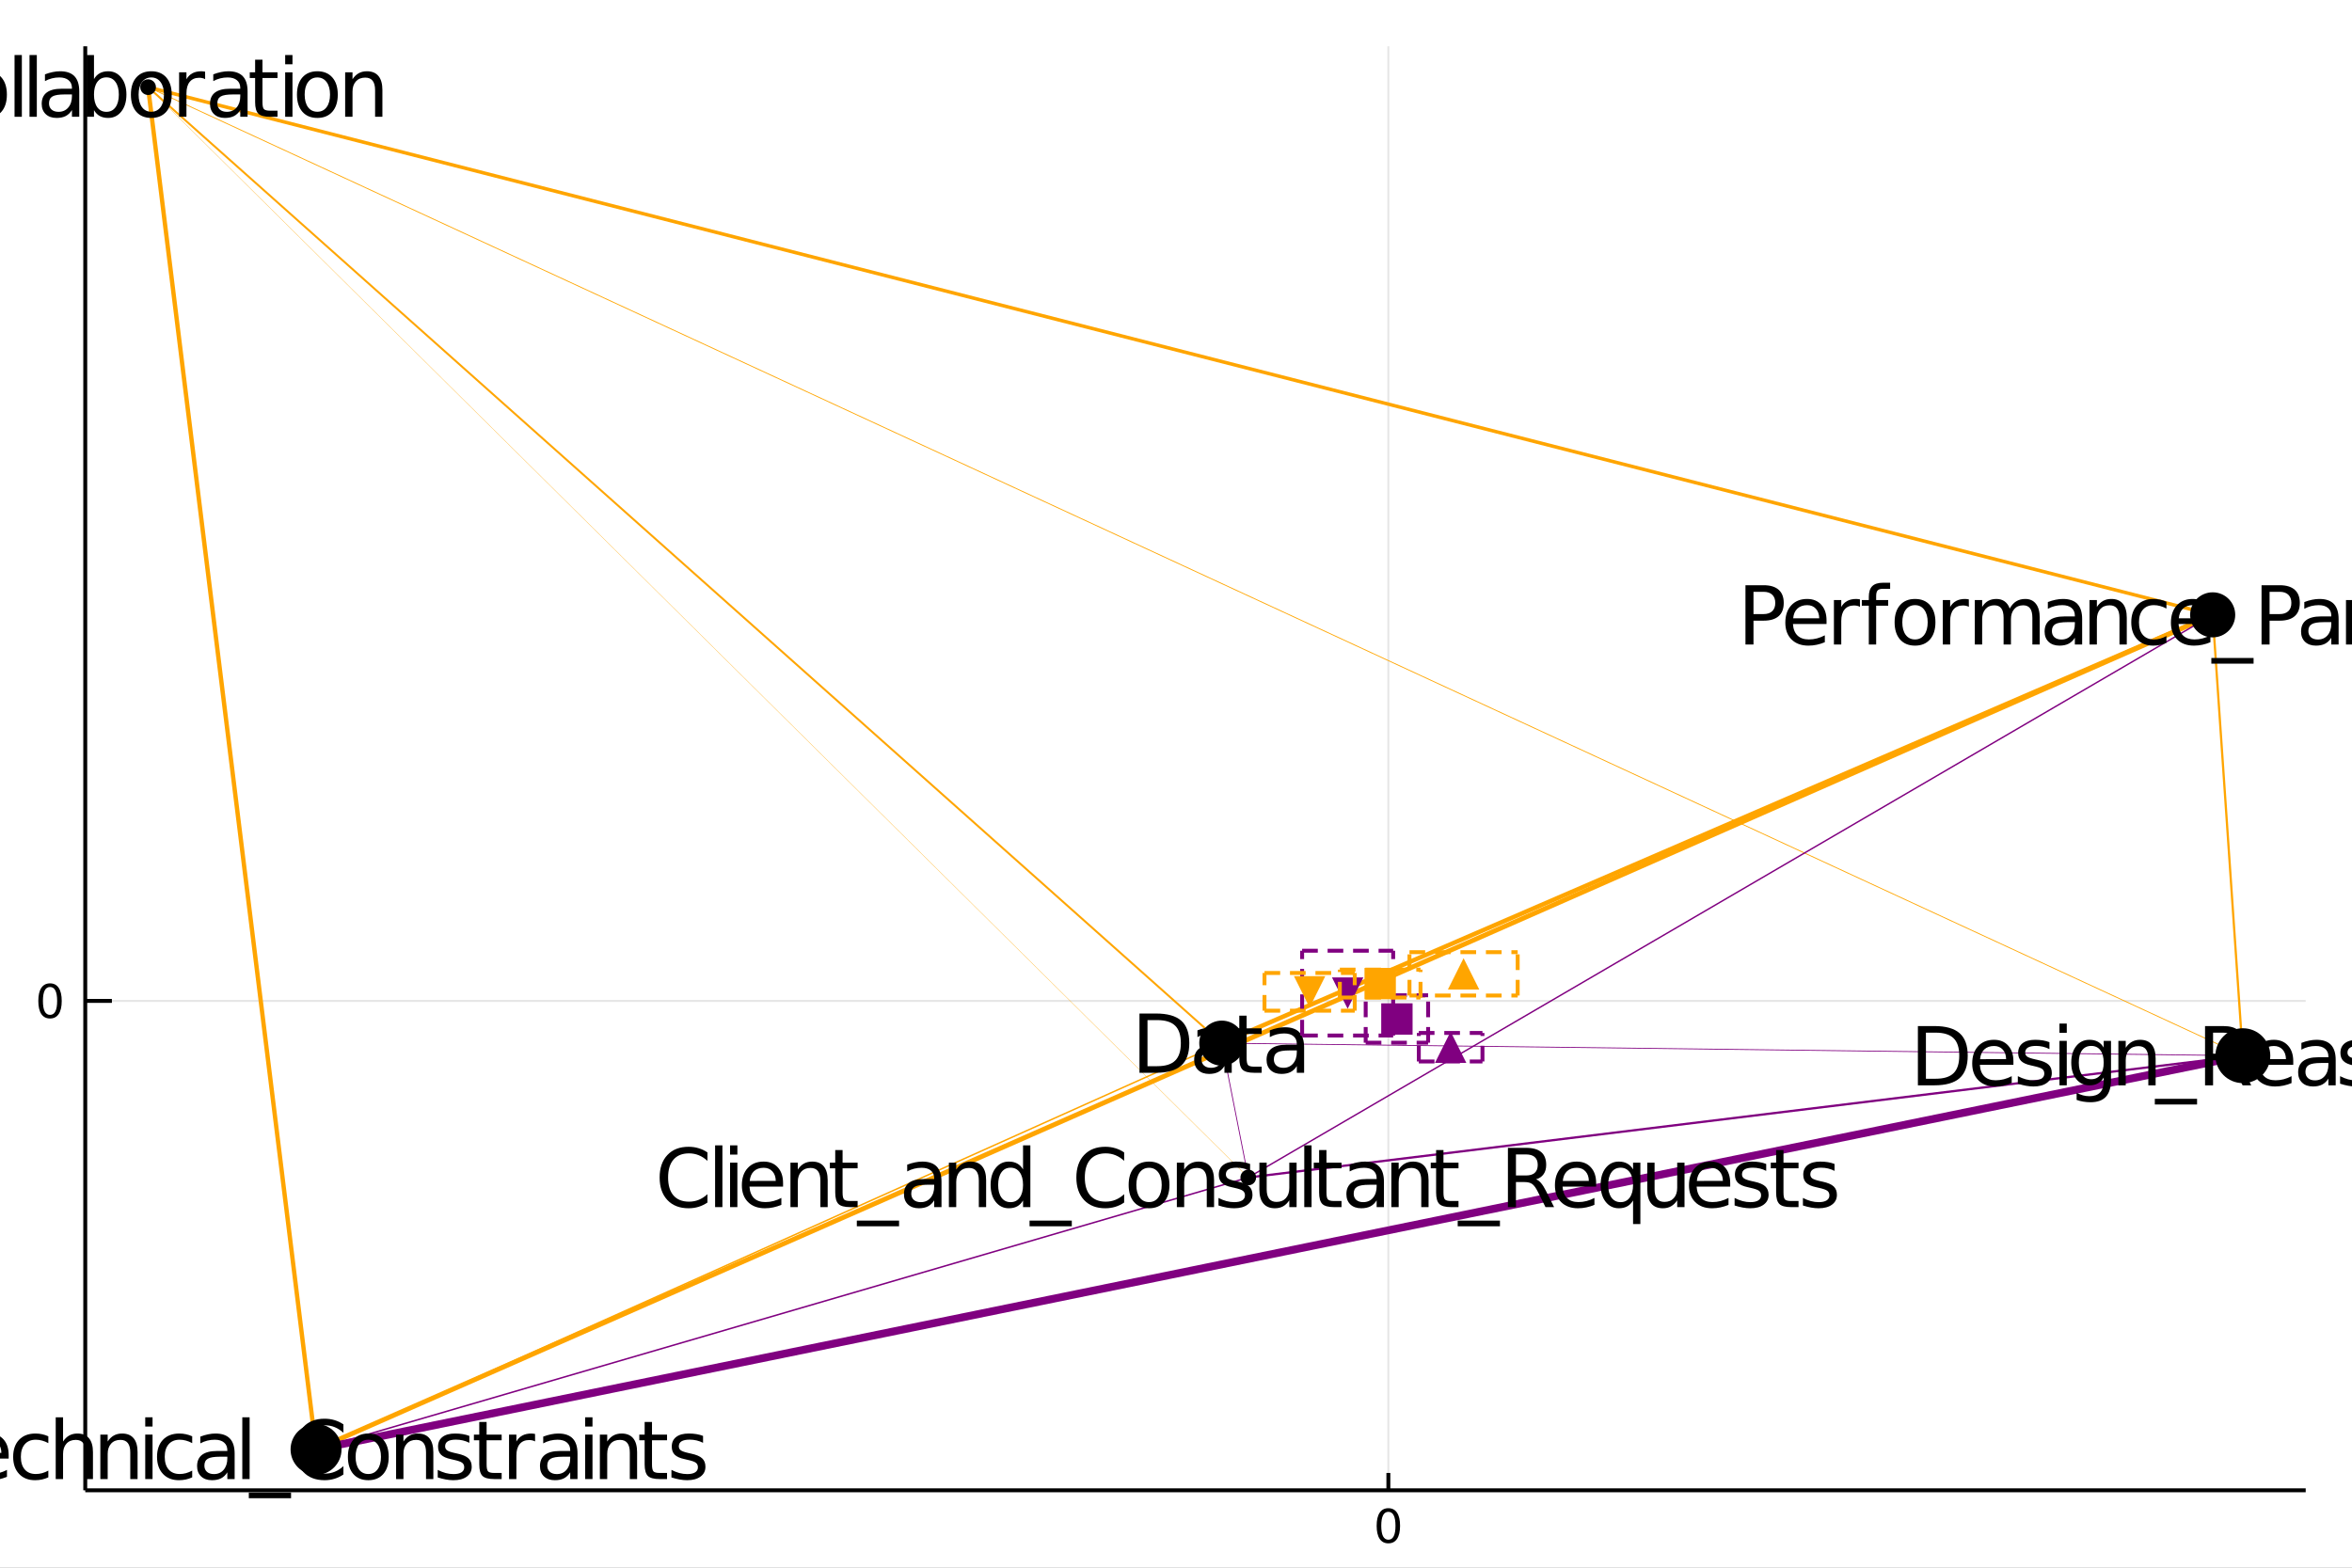 <?xml version="1.0" encoding="utf-8"?>
<svg xmlns="http://www.w3.org/2000/svg" xmlns:xlink="http://www.w3.org/1999/xlink" width="600" height="400" viewBox="0 0 2400 1600">
<rect x="0" y="0" width="2400" height="1600" fill="#808080" stroke="none"/>
<defs>
  <clipPath id="clip740">
    <rect x="0" y="0" width="2400" height="1600"/>
  </clipPath>
</defs>
<path clip-path="url(#clip740)" d="
M0 1600 L2400 1600 L2400 0 L0 0  Z
  " fill="#ffffff" fill-rule="evenodd" fill-opacity="1"/>
<defs>
  <clipPath id="clip741">
    <rect x="480" y="0" width="1681" height="1600"/>
  </clipPath>
</defs>
<path clip-path="url(#clip740)" d="
M86.992 1521.01 L2352.76 1521.01 L2352.76 47.244 L86.992 47.244  Z
  " fill="#ffffff" fill-rule="evenodd" fill-opacity="1"/>
<defs>
  <clipPath id="clip742">
    <rect x="86" y="47" width="2267" height="1475"/>
  </clipPath>
</defs>
<polyline clip-path="url(#clip742)" style="stroke:#000000; stroke-width:2; stroke-opacity:0.1; fill:none" points="
  1416.7,1521.01 1416.7,47.244 
  "/>
<polyline clip-path="url(#clip742)" style="stroke:#000000; stroke-width:2; stroke-opacity:0.1; fill:none" points="
  86.992,1021.54 2352.76,1021.54 
  "/>
<polyline clip-path="url(#clip740)" style="stroke:#000000; stroke-width:4; stroke-opacity:1; fill:none" points="
  86.992,1521.01 2352.76,1521.01 
  "/>
<polyline clip-path="url(#clip740)" style="stroke:#000000; stroke-width:4; stroke-opacity:1; fill:none" points="
  86.992,1521.01 86.992,47.244 
  "/>
<polyline clip-path="url(#clip740)" style="stroke:#000000; stroke-width:4; stroke-opacity:1; fill:none" points="
  1416.7,1521.01 1416.7,1503.32 
  "/>
<polyline clip-path="url(#clip740)" style="stroke:#000000; stroke-width:4; stroke-opacity:1; fill:none" points="
  86.992,1021.54 114.181,1021.54 
  "/>
<path clip-path="url(#clip740)" d="M 0 0 M1416.7 1543 Q1413.09 1543 1411.26 1546.56 Q1409.45 1550.11 1409.45 1557.23 Q1409.45 1564.34 1411.26 1567.91 Q1413.09 1571.45 1416.7 1571.45 Q1420.33 1571.45 1422.14 1567.91 Q1423.97 1564.34 1423.97 1557.23 Q1423.97 1550.11 1422.14 1546.56 Q1420.33 1543 1416.7 1543 M1416.7 1539.29 Q1422.51 1539.29 1425.56 1543.9 Q1428.64 1548.48 1428.64 1557.23 Q1428.64 1565.96 1425.56 1570.57 Q1422.51 1575.15 1416.7 1575.15 Q1410.89 1575.15 1407.81 1570.57 Q1404.75 1565.96 1404.75 1557.23 Q1404.75 1548.48 1407.81 1543.9 Q1410.89 1539.29 1416.7 1539.29 Z" fill="#000000" fill-rule="evenodd" fill-opacity="1" /><path clip-path="url(#clip740)" d="M 0 0 M51.048 1007.34 Q47.437 1007.34 45.608 1010.9 Q43.802 1014.44 43.802 1021.57 Q43.802 1028.68 45.608 1032.25 Q47.437 1035.79 51.048 1035.79 Q54.682 1035.79 56.487 1032.25 Q58.316 1028.68 58.316 1021.57 Q58.316 1014.44 56.487 1010.9 Q54.682 1007.34 51.048 1007.34 M51.048 1003.63 Q56.858 1003.63 59.913 1008.24 Q62.992 1012.82 62.992 1021.57 Q62.992 1030.3 59.913 1034.91 Q56.858 1039.49 51.048 1039.49 Q45.238 1039.49 42.159 1034.91 Q39.103 1030.3 39.103 1021.57 Q39.103 1012.82 42.159 1008.24 Q45.238 1003.63 51.048 1003.63 Z" fill="#000000" fill-rule="evenodd" fill-opacity="1" /><polyline clip-path="url(#clip742)" style="stroke:#ffa500; stroke-width:4.888; stroke-opacity:1; fill:none" points="
  322.494,1479.3 2257.84,627.523 
  "/>
<polyline clip-path="url(#clip742)" style="stroke:#800080; stroke-width:0.832; stroke-opacity:1; fill:none" points="
  1246.73,1064.65 1273.75,1201.75 
  "/>
<polyline clip-path="url(#clip742)" style="stroke:#ffa500; stroke-width:0.299; stroke-opacity:1; fill:none" points="
  151.118,88.954 1273.75,1201.75 
  "/>
<polyline clip-path="url(#clip742)" style="stroke:#ffa500; stroke-width:0.843; stroke-opacity:1; fill:none" points="
  151.118,88.954 2288.63,1077.45 
  "/>
<polyline clip-path="url(#clip742)" style="stroke:#ffa500; stroke-width:4.544; stroke-opacity:1; fill:none" points="
  1246.73,1064.65 2257.84,627.523 
  "/>
<polyline clip-path="url(#clip742)" style="stroke:#ffa500; stroke-width:2.01; stroke-opacity:1; fill:none" points="
  151.118,88.954 1246.73,1064.65 
  "/>
<polyline clip-path="url(#clip742)" style="stroke:#800080; stroke-width:0.82; stroke-opacity:1; fill:none" points="
  1246.73,1064.65 2288.63,1077.45 
  "/>
<polyline clip-path="url(#clip742)" style="stroke:#800080; stroke-width:2.294; stroke-opacity:1; fill:none" points="
  1273.75,1201.75 2288.63,1077.45 
  "/>
<polyline clip-path="url(#clip742)" style="stroke:#ffa500; stroke-width:4.415; stroke-opacity:1; fill:none" points="
  151.118,88.954 322.494,1479.3 
  "/>
<polyline clip-path="url(#clip742)" style="stroke:#800080; stroke-width:1.442; stroke-opacity:1; fill:none" points="
  1273.75,1201.75 2257.84,627.523 
  "/>
<polyline clip-path="url(#clip742)" style="stroke:#ffa500; stroke-width:2.264; stroke-opacity:1; fill:none" points="
  2257.84,627.523 2288.63,1077.45 
  "/>
<polyline clip-path="url(#clip742)" style="stroke:#ffa500; stroke-width:1.5; stroke-opacity:1; fill:none" points="
  322.494,1479.3 1246.73,1064.65 
  "/>
<polyline clip-path="url(#clip742)" style="stroke:#800080; stroke-width:1.532; stroke-opacity:1; fill:none" points="
  322.494,1479.3 1273.75,1201.75 
  "/>
<polyline clip-path="url(#clip742)" style="stroke:#ffa500; stroke-width:3.571; stroke-opacity:1; fill:none" points="
  151.118,88.954 2257.84,627.523 
  "/>
<polyline clip-path="url(#clip742)" style="stroke:#800080; stroke-width:8; stroke-opacity:1; fill:none" points="
  322.494,1479.3 2288.63,1077.45 
  "/>
<circle clip-path="url(#clip742)" cx="1246.73" cy="1064.65" r="23" fill="#000000" fill-rule="evenodd" fill-opacity="1" stroke="none"/>
<circle clip-path="url(#clip742)" cx="322.494" cy="1479.3" r="26" fill="#000000" fill-rule="evenodd" fill-opacity="1" stroke="none"/>
<circle clip-path="url(#clip742)" cx="2257.84" cy="627.523" r="23" fill="#000000" fill-rule="evenodd" fill-opacity="1" stroke="none"/>
<circle clip-path="url(#clip742)" cx="1273.75" cy="1201.75" r="8" fill="#000000" fill-rule="evenodd" fill-opacity="1" stroke="none"/>
<circle clip-path="url(#clip742)" cx="2288.63" cy="1077.45" r="28" fill="#000000" fill-rule="evenodd" fill-opacity="1" stroke="none"/>
<circle clip-path="url(#clip742)" cx="151.118" cy="88.954" r="8" fill="#000000" fill-rule="evenodd" fill-opacity="1" stroke="none"/>
<path clip-path="url(#clip740)" d="M 0 0 M1170.92 1041.13 L1170.92 1088.16 L1180.8 1088.16 Q1193.32 1088.16 1199.11 1082.49 Q1204.95 1076.82 1204.95 1064.59 Q1204.95 1052.43 1199.11 1046.8 Q1193.32 1041.13 1180.8 1041.13 L1170.92 1041.13 M1162.74 1034.41 L1179.55 1034.41 Q1197.13 1034.41 1205.35 1041.74 Q1213.58 1049.03 1213.58 1064.59 Q1213.58 1080.22 1205.31 1087.56 Q1197.05 1094.89 1179.55 1094.89 L1162.74 1094.89 L1162.74 1034.41 Z" fill="#000000" fill-rule="evenodd" fill-opacity="1" /><path clip-path="url(#clip740)" d="M 0 0 M1242.01 1072.08 Q1232.98 1072.08 1229.5 1074.15 Q1226.01 1076.21 1226.01 1081.2 Q1226.01 1085.17 1228.61 1087.51 Q1231.24 1089.82 1235.73 1089.82 Q1241.93 1089.82 1245.66 1085.45 Q1249.43 1081.03 1249.43 1073.74 L1249.43 1072.08 L1242.01 1072.08 M1256.88 1069 L1256.88 1094.89 L1249.43 1094.89 L1249.43 1088 Q1246.87 1092.13 1243.07 1094.12 Q1239.26 1096.06 1233.75 1096.06 Q1226.78 1096.06 1222.65 1092.17 Q1218.56 1088.24 1218.56 1081.68 Q1218.56 1074.03 1223.66 1070.14 Q1228.81 1066.25 1238.98 1066.25 L1249.43 1066.25 L1249.43 1065.52 Q1249.43 1060.37 1246.02 1057.58 Q1242.66 1054.74 1236.55 1054.74 Q1232.66 1054.74 1228.97 1055.67 Q1225.28 1056.61 1221.88 1058.47 L1221.88 1051.58 Q1225.97 1050 1229.82 1049.23 Q1233.67 1048.42 1237.31 1048.42 Q1247.16 1048.42 1252.02 1053.53 Q1256.88 1058.63 1256.88 1069 Z" fill="#000000" fill-rule="evenodd" fill-opacity="1" /><path clip-path="url(#clip740)" d="M 0 0 M1272.07 1036.64 L1272.07 1049.52 L1287.42 1049.52 L1287.42 1055.31 L1272.07 1055.31 L1272.07 1079.94 Q1272.07 1085.49 1273.57 1087.07 Q1275.11 1088.65 1279.77 1088.65 L1287.42 1088.65 L1287.42 1094.89 L1279.77 1094.89 Q1271.14 1094.89 1267.86 1091.69 Q1264.58 1088.45 1264.58 1079.94 L1264.58 1055.31 L1259.11 1055.31 L1259.11 1049.52 L1264.58 1049.52 L1264.58 1036.64 L1272.07 1036.64 Z" fill="#000000" fill-rule="evenodd" fill-opacity="1" /><path clip-path="url(#clip740)" d="M 0 0 M1315.86 1072.08 Q1306.83 1072.08 1303.34 1074.15 Q1299.86 1076.21 1299.86 1081.2 Q1299.86 1085.17 1302.45 1087.51 Q1305.09 1089.82 1309.58 1089.82 Q1315.78 1089.82 1319.51 1085.45 Q1323.28 1081.03 1323.28 1073.74 L1323.28 1072.08 L1315.86 1072.08 M1330.73 1069 L1330.73 1094.89 L1323.28 1094.89 L1323.28 1088 Q1320.72 1092.13 1316.92 1094.12 Q1313.11 1096.06 1307.6 1096.06 Q1300.63 1096.06 1296.5 1092.17 Q1292.41 1088.24 1292.41 1081.68 Q1292.41 1074.03 1297.51 1070.14 Q1302.66 1066.25 1312.82 1066.25 L1323.28 1066.25 L1323.28 1065.52 Q1323.28 1060.37 1319.87 1057.58 Q1316.51 1054.74 1310.39 1054.74 Q1306.5 1054.74 1302.82 1055.67 Q1299.13 1056.61 1295.73 1058.47 L1295.73 1051.58 Q1299.82 1050 1303.67 1049.23 Q1307.52 1048.42 1311.16 1048.42 Q1321.01 1048.42 1325.87 1053.53 Q1330.73 1058.63 1330.73 1069 Z" fill="#000000" fill-rule="evenodd" fill-opacity="1" /><path clip-path="url(#clip740)" d="M 0 0 M-74.839 1449.06 L-23.676 1449.06 L-23.676 1455.94 L-45.146 1455.94 L-45.146 1509.54 L-53.37 1509.54 L-53.37 1455.94 L-74.839 1455.94 L-74.839 1449.06 Z" fill="#000000" fill-rule="evenodd" fill-opacity="1" /><path clip-path="url(#clip740)" d="M 0 0 M8.852 1484.99 L8.852 1488.63 L-25.418 1488.63 Q-24.932 1496.33 -20.8 1500.38 Q-16.628 1504.39 -9.215 1504.39 Q-4.921 1504.39 -0.91 1503.34 Q3.141 1502.29 7.11 1500.18 L7.11 1507.23 Q3.1 1508.93 -1.113 1509.82 Q-5.326 1510.71 -9.66 1510.71 Q-20.517 1510.71 -26.877 1504.39 Q-33.196 1498.07 -33.196 1487.3 Q-33.196 1476.16 -27.201 1469.64 Q-21.165 1463.07 -10.957 1463.07 Q-1.802 1463.07 3.505 1468.99 Q8.852 1474.86 8.852 1484.99 M1.399 1482.8 Q1.318 1476.68 -2.045 1473.04 Q-5.366 1469.39 -10.876 1469.39 Q-17.114 1469.39 -20.881 1472.92 Q-24.608 1476.44 -25.175 1482.84 L1.399 1482.8 Z" fill="#000000" fill-rule="evenodd" fill-opacity="1" /><path clip-path="url(#clip740)" d="M 0 0 M49.321 1465.91 L49.321 1472.88 Q46.161 1471.14 42.961 1470.28 Q39.801 1469.39 36.561 1469.39 Q29.309 1469.39 25.299 1474.01 Q21.289 1478.59 21.289 1486.89 Q21.289 1495.2 25.299 1499.82 Q29.309 1504.39 36.561 1504.39 Q39.801 1504.39 42.961 1503.54 Q46.161 1502.65 49.321 1500.91 L49.321 1507.8 Q46.202 1509.25 42.84 1509.98 Q39.518 1510.71 35.75 1510.71 Q25.502 1510.71 19.466 1504.27 Q13.43 1497.83 13.43 1486.89 Q13.43 1475.79 19.506 1469.43 Q25.623 1463.07 36.236 1463.07 Q39.68 1463.07 42.961 1463.8 Q46.242 1464.49 49.321 1465.91 Z" fill="#000000" fill-rule="evenodd" fill-opacity="1" /><path clip-path="url(#clip740)" d="M 0 0 M94.853 1482.15 L94.853 1509.54 L87.399 1509.54 L87.399 1482.4 Q87.399 1475.96 84.888 1472.76 Q82.376 1469.56 77.353 1469.56 Q71.317 1469.56 67.834 1473.4 Q64.35 1477.25 64.35 1483.9 L64.35 1509.54 L56.856 1509.54 L56.856 1446.51 L64.35 1446.51 L64.35 1471.22 Q67.023 1467.12 70.629 1465.1 Q74.275 1463.07 79.014 1463.07 Q86.832 1463.07 90.843 1467.93 Q94.853 1472.76 94.853 1482.15 Z" fill="#000000" fill-rule="evenodd" fill-opacity="1" /><path clip-path="url(#clip740)" d="M 0 0 M140.385 1482.15 L140.385 1509.54 L132.932 1509.54 L132.932 1482.4 Q132.932 1475.96 130.42 1472.76 Q127.908 1469.56 122.885 1469.56 Q116.849 1469.56 113.366 1473.4 Q109.882 1477.25 109.882 1483.9 L109.882 1509.54 L102.388 1509.54 L102.388 1464.17 L109.882 1464.17 L109.882 1471.22 Q112.556 1467.12 116.161 1465.1 Q119.807 1463.07 124.546 1463.07 Q132.364 1463.07 136.375 1467.93 Q140.385 1472.76 140.385 1482.15 Z" fill="#000000" fill-rule="evenodd" fill-opacity="1" /><path clip-path="url(#clip740)" d="M 0 0 M148.203 1464.17 L155.657 1464.17 L155.657 1509.54 L148.203 1509.54 L148.203 1464.17 M148.203 1446.51 L155.657 1446.51 L155.657 1455.94 L148.203 1455.94 L148.203 1446.51 Z" fill="#000000" fill-rule="evenodd" fill-opacity="1" /><path clip-path="url(#clip740)" d="M 0 0 M196.126 1465.91 L196.126 1472.88 Q192.966 1471.14 189.766 1470.28 Q186.606 1469.39 183.365 1469.39 Q176.114 1469.39 172.104 1474.01 Q168.093 1478.59 168.093 1486.89 Q168.093 1495.2 172.104 1499.82 Q176.114 1504.39 183.365 1504.39 Q186.606 1504.39 189.766 1503.54 Q192.966 1502.65 196.126 1500.91 L196.126 1507.8 Q193.006 1509.25 189.644 1509.98 Q186.322 1510.71 182.555 1510.71 Q172.306 1510.71 166.271 1504.27 Q160.235 1497.83 160.235 1486.89 Q160.235 1475.79 166.311 1469.43 Q172.428 1463.07 183.041 1463.07 Q186.485 1463.07 189.766 1463.8 Q193.047 1464.49 196.126 1465.91 Z" fill="#000000" fill-rule="evenodd" fill-opacity="1" /><path clip-path="url(#clip740)" d="M 0 0 M224.563 1486.73 Q215.53 1486.73 212.046 1488.8 Q208.562 1490.86 208.562 1495.85 Q208.562 1499.82 211.155 1502.16 Q213.788 1504.47 218.284 1504.47 Q224.482 1504.47 228.209 1500.1 Q231.976 1495.68 231.976 1488.39 L231.976 1486.73 L224.563 1486.73 M239.43 1483.65 L239.43 1509.54 L231.976 1509.54 L231.976 1502.65 Q229.424 1506.78 225.616 1508.77 Q221.808 1510.71 216.299 1510.71 Q209.332 1510.71 205.2 1506.82 Q201.108 1502.89 201.108 1496.33 Q201.108 1488.68 206.212 1484.79 Q211.357 1480.9 221.525 1480.9 L231.976 1480.9 L231.976 1480.17 Q231.976 1475.02 228.573 1472.23 Q225.211 1469.39 219.094 1469.39 Q215.205 1469.39 211.519 1470.32 Q207.833 1471.26 204.43 1473.12 L204.43 1466.23 Q208.521 1464.65 212.37 1463.88 Q216.218 1463.07 219.864 1463.07 Q229.708 1463.07 234.569 1468.18 Q239.43 1473.28 239.43 1483.65 Z" fill="#000000" fill-rule="evenodd" fill-opacity="1" /><path clip-path="url(#clip740)" d="M 0 0 M247.248 1446.51 L254.702 1446.51 L254.702 1509.54 L247.248 1509.54 L247.248 1446.51 Z" fill="#000000" fill-rule="evenodd" fill-opacity="1" /><path clip-path="url(#clip740)" d="M 0 0 M296.993 1523.31 L296.993 1529.1 L253.892 1529.1 L253.892 1523.31 L296.993 1523.31 Z" fill="#000000" fill-rule="evenodd" fill-opacity="1" /><path clip-path="url(#clip740)" d="M 0 0 M350.425 1453.72 L350.425 1462.34 Q346.293 1458.5 341.594 1456.59 Q336.935 1454.69 331.669 1454.69 Q321.299 1454.69 315.789 1461.05 Q310.28 1467.37 310.28 1479.36 Q310.28 1491.31 315.789 1497.67 Q321.299 1503.99 331.669 1503.99 Q336.935 1503.99 341.594 1502.08 Q346.293 1500.18 350.425 1496.33 L350.425 1504.88 Q346.131 1507.8 341.31 1509.25 Q336.53 1510.71 331.183 1510.71 Q317.45 1510.71 309.551 1502.33 Q301.652 1493.9 301.652 1479.36 Q301.652 1464.78 309.551 1456.39 Q317.45 1447.96 331.183 1447.96 Q336.611 1447.96 341.391 1449.42 Q346.212 1450.84 350.425 1453.72 Z" fill="#000000" fill-rule="evenodd" fill-opacity="1" /><path clip-path="url(#clip740)" d="M 0 0 M375.824 1469.39 Q369.828 1469.39 366.345 1474.09 Q362.861 1478.75 362.861 1486.89 Q362.861 1495.04 366.304 1499.73 Q369.788 1504.39 375.824 1504.39 Q381.779 1504.39 385.262 1499.69 Q388.746 1494.99 388.746 1486.89 Q388.746 1478.83 385.262 1474.13 Q381.779 1469.39 375.824 1469.39 M375.824 1463.07 Q385.546 1463.07 391.096 1469.39 Q396.645 1475.71 396.645 1486.89 Q396.645 1498.03 391.096 1504.39 Q385.546 1510.71 375.824 1510.71 Q366.061 1510.71 360.511 1504.39 Q355.002 1498.03 355.002 1486.89 Q355.002 1475.71 360.511 1469.39 Q366.061 1463.07 375.824 1463.07 Z" fill="#000000" fill-rule="evenodd" fill-opacity="1" /><path clip-path="url(#clip740)" d="M 0 0 M442.178 1482.15 L442.178 1509.54 L434.724 1509.54 L434.724 1482.4 Q434.724 1475.96 432.212 1472.76 Q429.701 1469.56 424.678 1469.56 Q418.642 1469.56 415.158 1473.4 Q411.674 1477.25 411.674 1483.9 L411.674 1509.54 L404.18 1509.54 L404.18 1464.17 L411.674 1464.17 L411.674 1471.22 Q414.348 1467.12 417.953 1465.1 Q421.599 1463.07 426.339 1463.07 Q434.157 1463.07 438.167 1467.93 Q442.178 1472.76 442.178 1482.15 Z" fill="#000000" fill-rule="evenodd" fill-opacity="1" /><path clip-path="url(#clip740)" d="M 0 0 M478.919 1465.5 L478.919 1472.55 Q475.76 1470.93 472.357 1470.12 Q468.954 1469.31 465.308 1469.31 Q459.759 1469.31 456.963 1471.01 Q454.209 1472.71 454.209 1476.12 Q454.209 1478.71 456.194 1480.21 Q458.179 1481.67 464.174 1483 L466.726 1483.57 Q474.666 1485.27 477.988 1488.39 Q481.35 1491.47 481.35 1497.02 Q481.35 1503.34 476.327 1507.03 Q471.344 1510.71 462.594 1510.71 Q458.948 1510.71 454.978 1509.98 Q451.049 1509.29 446.674 1507.88 L446.674 1500.18 Q450.806 1502.33 454.816 1503.42 Q458.827 1504.47 462.756 1504.47 Q468.022 1504.47 470.858 1502.69 Q473.694 1500.87 473.694 1497.59 Q473.694 1494.55 471.628 1492.93 Q469.602 1491.31 462.675 1489.81 L460.083 1489.2 Q453.156 1487.74 450.077 1484.75 Q446.998 1481.71 446.998 1476.44 Q446.998 1470.04 451.535 1466.56 Q456.072 1463.07 464.417 1463.07 Q468.549 1463.07 472.195 1463.68 Q475.841 1464.29 478.919 1465.5 Z" fill="#000000" fill-rule="evenodd" fill-opacity="1" /><path clip-path="url(#clip740)" d="M 0 0 M496.541 1451.29 L496.541 1464.17 L511.894 1464.17 L511.894 1469.96 L496.541 1469.96 L496.541 1494.59 Q496.541 1500.14 498.04 1501.72 Q499.579 1503.3 504.237 1503.3 L511.894 1503.3 L511.894 1509.54 L504.237 1509.54 Q495.609 1509.54 492.328 1506.34 Q489.047 1503.1 489.047 1494.59 L489.047 1469.96 L483.578 1469.96 L483.578 1464.17 L489.047 1464.17 L489.047 1451.29 L496.541 1451.29 Z" fill="#000000" fill-rule="evenodd" fill-opacity="1" /><path clip-path="url(#clip740)" d="M 0 0 M546.002 1471.14 Q544.746 1470.41 543.248 1470.08 Q541.789 1469.72 540.007 1469.72 Q533.688 1469.72 530.285 1473.85 Q526.923 1477.94 526.923 1485.64 L526.923 1509.54 L519.428 1509.54 L519.428 1464.17 L526.923 1464.17 L526.923 1471.22 Q529.272 1467.08 533.039 1465.1 Q536.807 1463.07 542.194 1463.07 Q542.964 1463.07 543.896 1463.2 Q544.828 1463.28 545.962 1463.48 L546.002 1471.14 Z" fill="#000000" fill-rule="evenodd" fill-opacity="1" /><path clip-path="url(#clip740)" d="M 0 0 M574.44 1486.73 Q565.406 1486.73 561.922 1488.8 Q558.439 1490.86 558.439 1495.85 Q558.439 1499.82 561.031 1502.16 Q563.664 1504.47 568.161 1504.47 Q574.359 1504.47 578.085 1500.1 Q581.853 1495.68 581.853 1488.39 L581.853 1486.73 L574.44 1486.73 M589.306 1483.65 L589.306 1509.54 L581.853 1509.54 L581.853 1502.65 Q579.301 1506.78 575.493 1508.77 Q571.685 1510.71 566.176 1510.71 Q559.208 1510.71 555.076 1506.82 Q550.985 1502.89 550.985 1496.33 Q550.985 1488.68 556.089 1484.79 Q561.234 1480.9 571.401 1480.9 L581.853 1480.9 L581.853 1480.17 Q581.853 1475.02 578.45 1472.23 Q575.088 1469.39 568.971 1469.39 Q565.082 1469.39 561.396 1470.32 Q557.709 1471.26 554.307 1473.12 L554.307 1466.23 Q558.398 1464.65 562.246 1463.88 Q566.095 1463.07 569.741 1463.07 Q579.584 1463.07 584.445 1468.18 Q589.306 1473.28 589.306 1483.65 Z" fill="#000000" fill-rule="evenodd" fill-opacity="1" /><path clip-path="url(#clip740)" d="M 0 0 M597.125 1464.17 L604.578 1464.17 L604.578 1509.54 L597.125 1509.54 L597.125 1464.17 M597.125 1446.51 L604.578 1446.51 L604.578 1455.94 L597.125 1455.94 L597.125 1446.51 Z" fill="#000000" fill-rule="evenodd" fill-opacity="1" /><path clip-path="url(#clip740)" d="M 0 0 M650.111 1482.15 L650.111 1509.54 L642.657 1509.54 L642.657 1482.4 Q642.657 1475.96 640.145 1472.76 Q637.634 1469.56 632.611 1469.56 Q626.575 1469.56 623.091 1473.4 Q619.607 1477.25 619.607 1483.9 L619.607 1509.54 L612.113 1509.54 L612.113 1464.17 L619.607 1464.17 L619.607 1471.22 Q622.281 1467.12 625.886 1465.1 Q629.532 1463.07 634.271 1463.07 Q642.09 1463.07 646.1 1467.93 Q650.111 1472.76 650.111 1482.15 Z" fill="#000000" fill-rule="evenodd" fill-opacity="1" /><path clip-path="url(#clip740)" d="M 0 0 M665.301 1451.29 L665.301 1464.17 L680.654 1464.17 L680.654 1469.96 L665.301 1469.96 L665.301 1494.59 Q665.301 1500.14 666.8 1501.72 Q668.34 1503.3 672.998 1503.3 L680.654 1503.3 L680.654 1509.54 L672.998 1509.54 Q664.37 1509.54 661.088 1506.34 Q657.807 1503.1 657.807 1494.59 L657.807 1469.96 L652.339 1469.96 L652.339 1464.17 L657.807 1464.17 L657.807 1451.29 L665.301 1451.29 Z" fill="#000000" fill-rule="evenodd" fill-opacity="1" /><path clip-path="url(#clip740)" d="M 0 0 M717.396 1465.5 L717.396 1472.55 Q714.236 1470.93 710.834 1470.12 Q707.431 1469.31 703.785 1469.31 Q698.235 1469.31 695.44 1471.01 Q692.686 1472.71 692.686 1476.12 Q692.686 1478.71 694.67 1480.21 Q696.655 1481.67 702.651 1483 L705.203 1483.57 Q713.143 1485.27 716.464 1488.39 Q719.827 1491.47 719.827 1497.02 Q719.827 1503.34 714.803 1507.03 Q709.821 1510.71 701.071 1510.71 Q697.425 1510.71 693.455 1509.98 Q689.526 1509.29 685.151 1507.88 L685.151 1500.18 Q689.283 1502.33 693.293 1503.42 Q697.304 1504.47 701.233 1504.47 Q706.499 1504.47 709.335 1502.69 Q712.17 1500.87 712.17 1497.59 Q712.17 1494.55 710.104 1492.93 Q708.079 1491.31 701.152 1489.81 L698.559 1489.2 Q691.632 1487.74 688.554 1484.75 Q685.475 1481.71 685.475 1476.44 Q685.475 1470.04 690.012 1466.56 Q694.549 1463.07 702.894 1463.07 Q707.026 1463.07 710.672 1463.68 Q714.317 1464.29 717.396 1465.5 Z" fill="#000000" fill-rule="evenodd" fill-opacity="1" /><path clip-path="url(#clip740)" d="M 0 0 M1789.27 604.008 L1789.27 626.734 L1799.56 626.734 Q1805.28 626.734 1808.4 623.776 Q1811.51 620.819 1811.51 615.35 Q1811.51 609.922 1808.4 606.965 Q1805.28 604.008 1799.56 604.008 L1789.27 604.008 M1781.09 597.283 L1799.56 597.283 Q1809.73 597.283 1814.92 601.901 Q1820.14 606.479 1820.14 615.35 Q1820.14 624.303 1814.92 628.88 Q1809.73 633.458 1799.56 633.458 L1789.27 633.458 L1789.27 657.763 L1781.09 657.763 L1781.09 597.283 Z" fill="#000000" fill-rule="evenodd" fill-opacity="1" /><path clip-path="url(#clip740)" d="M 0 0 M1863.81 633.215 L1863.81 636.861 L1829.54 636.861 Q1830.03 644.557 1834.16 648.608 Q1838.33 652.619 1845.74 652.619 Q1850.04 652.619 1854.05 651.566 Q1858.1 650.512 1862.07 648.406 L1862.07 655.454 Q1858.06 657.156 1853.85 658.047 Q1849.63 658.938 1845.3 658.938 Q1834.44 658.938 1828.08 652.619 Q1821.76 646.299 1821.76 635.524 Q1821.76 624.384 1827.76 617.862 Q1833.79 611.3 1844 611.3 Q1853.16 611.3 1858.46 617.214 Q1863.81 623.088 1863.81 633.215 M1856.36 631.027 Q1856.28 624.911 1852.91 621.265 Q1849.59 617.619 1844.08 617.619 Q1837.85 617.619 1834.08 621.143 Q1830.35 624.668 1829.78 631.068 L1856.36 631.027 Z" fill="#000000" fill-rule="evenodd" fill-opacity="1" /><path clip-path="url(#clip740)" d="M 0 0 M1897.92 619.361 Q1896.66 618.632 1895.17 618.308 Q1893.71 617.943 1891.92 617.943 Q1885.61 617.943 1882.2 622.075 Q1878.84 626.166 1878.84 633.863 L1878.84 657.763 L1871.35 657.763 L1871.35 612.393 L1878.84 612.393 L1878.84 619.442 Q1881.19 615.31 1884.96 613.325 Q1888.72 611.3 1894.11 611.3 Q1894.88 611.3 1895.81 611.421 Q1896.75 611.502 1897.88 611.705 L1897.92 619.361 Z" fill="#000000" fill-rule="evenodd" fill-opacity="1" /><path clip-path="url(#clip740)" d="M 0 0 M1928.71 594.731 L1928.71 600.929 L1921.58 600.929 Q1917.57 600.929 1915.99 602.55 Q1914.45 604.17 1914.45 608.383 L1914.45 612.393 L1926.72 612.393 L1926.72 618.186 L1914.45 618.186 L1914.45 657.763 L1906.95 657.763 L1906.95 618.186 L1899.82 618.186 L1899.82 612.393 L1906.95 612.393 L1906.95 609.234 Q1906.95 601.658 1910.48 598.215 Q1914 594.731 1921.66 594.731 L1928.71 594.731 Z" fill="#000000" fill-rule="evenodd" fill-opacity="1" /><path clip-path="url(#clip740)" d="M 0 0 M1954.11 617.619 Q1948.11 617.619 1944.63 622.318 Q1941.14 626.977 1941.14 635.119 Q1941.14 643.261 1944.59 647.96 Q1948.07 652.619 1954.11 652.619 Q1960.06 652.619 1963.54 647.92 Q1967.03 643.221 1967.03 635.119 Q1967.03 627.058 1963.54 622.359 Q1960.06 617.619 1954.11 617.619 M1954.11 611.3 Q1963.83 611.3 1969.38 617.619 Q1974.93 623.938 1974.93 635.119 Q1974.93 646.259 1969.38 652.619 Q1963.83 658.938 1954.11 658.938 Q1944.34 658.938 1938.79 652.619 Q1933.28 646.259 1933.28 635.119 Q1933.28 623.938 1938.79 617.619 Q1944.34 611.3 1954.11 611.3 Z" fill="#000000" fill-rule="evenodd" fill-opacity="1" /><path clip-path="url(#clip740)" d="M 0 0 M2009.04 619.361 Q2007.78 618.632 2006.28 618.308 Q2004.82 617.943 2003.04 617.943 Q1996.72 617.943 1993.32 622.075 Q1989.96 626.166 1989.96 633.863 L1989.96 657.763 L1982.46 657.763 L1982.46 612.393 L1989.96 612.393 L1989.96 619.442 Q1992.31 615.31 1996.07 613.325 Q1999.84 611.3 2005.23 611.3 Q2006 611.3 2006.93 611.421 Q2007.86 611.502 2009 611.705 L2009.04 619.361 Z" fill="#000000" fill-rule="evenodd" fill-opacity="1" /><path clip-path="url(#clip740)" d="M 0 0 M2050.72 621.103 Q2053.52 616.08 2057.4 613.69 Q2061.29 611.3 2066.56 611.3 Q2073.65 611.3 2077.5 616.282 Q2081.35 621.224 2081.35 630.379 L2081.35 657.763 L2073.85 657.763 L2073.85 630.622 Q2073.85 624.1 2071.54 620.941 Q2069.23 617.781 2064.49 617.781 Q2058.7 617.781 2055.34 621.629 Q2051.98 625.478 2051.98 632.121 L2051.98 657.763 L2044.48 657.763 L2044.48 630.622 Q2044.48 624.06 2042.17 620.941 Q2039.86 617.781 2035.04 617.781 Q2029.33 617.781 2025.97 621.67 Q2022.61 625.518 2022.61 632.121 L2022.61 657.763 L2015.11 657.763 L2015.11 612.393 L2022.61 612.393 L2022.61 619.442 Q2025.16 615.269 2028.72 613.285 Q2032.29 611.3 2037.19 611.3 Q2042.13 611.3 2045.58 613.811 Q2049.06 616.323 2050.72 621.103 Z" fill="#000000" fill-rule="evenodd" fill-opacity="1" /><path clip-path="url(#clip740)" d="M 0 0 M2109.78 634.957 Q2100.75 634.957 2097.27 637.023 Q2093.78 639.089 2093.78 644.071 Q2093.78 648.041 2096.37 650.391 Q2099.01 652.7 2103.5 652.7 Q2109.7 652.7 2113.43 648.325 Q2117.2 643.909 2117.2 636.618 L2117.2 634.957 L2109.78 634.957 M2124.65 631.878 L2124.65 657.763 L2117.2 657.763 L2117.2 650.877 Q2114.64 655.009 2110.84 656.994 Q2107.03 658.938 2101.52 658.938 Q2094.55 658.938 2090.42 655.049 Q2086.33 651.12 2086.33 644.557 Q2086.33 636.901 2091.43 633.012 Q2096.58 629.124 2106.74 629.124 L2117.2 629.124 L2117.2 628.394 Q2117.2 623.25 2113.79 620.455 Q2110.43 617.619 2104.31 617.619 Q2100.42 617.619 2096.74 618.551 Q2093.05 619.482 2089.65 621.346 L2089.65 614.459 Q2093.74 612.879 2097.59 612.11 Q2101.44 611.3 2105.08 611.3 Q2114.93 611.3 2119.79 616.404 Q2124.65 621.508 2124.65 631.878 Z" fill="#000000" fill-rule="evenodd" fill-opacity="1" /><path clip-path="url(#clip740)" d="M 0 0 M2170.18 630.379 L2170.18 657.763 L2162.73 657.763 L2162.73 630.622 Q2162.73 624.181 2160.22 620.981 Q2157.7 617.781 2152.68 617.781 Q2146.65 617.781 2143.16 621.629 Q2139.68 625.478 2139.68 632.121 L2139.68 657.763 L2132.18 657.763 L2132.18 612.393 L2139.68 612.393 L2139.68 619.442 Q2142.35 615.35 2145.96 613.325 Q2149.6 611.3 2154.34 611.3 Q2162.16 611.3 2166.17 616.161 Q2170.18 620.981 2170.18 630.379 Z" fill="#000000" fill-rule="evenodd" fill-opacity="1" /><path clip-path="url(#clip740)" d="M 0 0 M2210.65 614.135 L2210.65 621.103 Q2207.49 619.361 2204.29 618.51 Q2201.13 617.619 2197.89 617.619 Q2190.64 617.619 2186.63 622.237 Q2182.62 626.815 2182.62 635.119 Q2182.62 643.423 2186.63 648.041 Q2190.64 652.619 2197.89 652.619 Q2201.13 652.619 2204.29 651.768 Q2207.49 650.877 2210.65 649.135 L2210.65 656.022 Q2207.53 657.48 2204.17 658.209 Q2200.85 658.938 2197.08 658.938 Q2186.83 658.938 2180.79 652.497 Q2174.76 646.056 2174.76 635.119 Q2174.76 624.019 2180.84 617.659 Q2186.95 611.3 2197.57 611.3 Q2201.01 611.3 2204.29 612.029 Q2207.57 612.717 2210.65 614.135 Z" fill="#000000" fill-rule="evenodd" fill-opacity="1" /><path clip-path="url(#clip740)" d="M 0 0 M2257.28 633.215 L2257.28 636.861 L2223.01 636.861 Q2223.49 644.557 2227.62 648.608 Q2231.8 652.619 2239.21 652.619 Q2243.5 652.619 2247.51 651.566 Q2251.56 650.512 2255.53 648.406 L2255.53 655.454 Q2251.52 657.156 2247.31 658.047 Q2243.1 658.938 2238.76 658.938 Q2227.91 658.938 2221.55 652.619 Q2215.23 646.299 2215.23 635.524 Q2215.23 624.384 2221.22 617.862 Q2227.26 611.3 2237.47 611.3 Q2246.62 611.3 2251.93 617.214 Q2257.28 623.088 2257.28 633.215 M2249.82 631.027 Q2249.74 624.911 2246.38 621.265 Q2243.06 617.619 2237.55 617.619 Q2231.31 617.619 2227.54 621.143 Q2223.82 624.668 2223.25 631.068 L2249.82 631.027 Z" fill="#000000" fill-rule="evenodd" fill-opacity="1" /><path clip-path="url(#clip740)" d="M 0 0 M2299.57 671.537 L2299.57 677.329 L2256.47 677.329 L2256.47 671.537 L2299.57 671.537 Z" fill="#000000" fill-rule="evenodd" fill-opacity="1" /><path clip-path="url(#clip740)" d="M 0 0 M2315.89 604.008 L2315.89 626.734 L2326.18 626.734 Q2331.89 626.734 2335.01 623.776 Q2338.13 620.819 2338.13 615.35 Q2338.13 609.922 2335.01 606.965 Q2331.89 604.008 2326.18 604.008 L2315.89 604.008 M2307.71 597.283 L2326.18 597.283 Q2336.35 597.283 2341.53 601.901 Q2346.76 606.479 2346.76 615.35 Q2346.76 624.303 2341.53 628.88 Q2336.35 633.458 2326.18 633.458 L2315.89 633.458 L2315.89 657.763 L2307.71 657.763 L2307.71 597.283 Z" fill="#000000" fill-rule="evenodd" fill-opacity="1" /><path clip-path="url(#clip740)" d="M 0 0 M2371.47 634.957 Q2362.44 634.957 2358.95 637.023 Q2355.47 639.089 2355.47 644.071 Q2355.47 648.041 2358.06 650.391 Q2360.7 652.7 2365.19 652.7 Q2371.39 652.7 2375.12 648.325 Q2378.88 643.909 2378.88 636.618 L2378.88 634.957 L2371.47 634.957 M2386.34 631.878 L2386.34 657.763 L2378.88 657.763 L2378.88 650.877 Q2376.33 655.009 2372.52 656.994 Q2368.72 658.938 2363.21 658.938 Q2356.24 658.938 2352.11 655.049 Q2348.02 651.12 2348.02 644.557 Q2348.02 636.901 2353.12 633.012 Q2358.26 629.124 2368.43 629.124 L2378.88 629.124 L2378.88 628.394 Q2378.88 623.25 2375.48 620.455 Q2372.12 617.619 2366 617.619 Q2362.11 617.619 2358.43 618.551 Q2354.74 619.482 2351.34 621.346 L2351.34 614.459 Q2355.43 612.879 2359.28 612.11 Q2363.13 611.3 2366.77 611.3 Q2376.62 611.3 2381.48 616.404 Q2386.34 621.508 2386.34 631.878 Z" fill="#000000" fill-rule="evenodd" fill-opacity="1" /><path clip-path="url(#clip740)" d="M 0 0 M2420.45 619.361 Q2419.19 618.632 2417.69 618.308 Q2416.23 617.943 2414.45 617.943 Q2408.13 617.943 2404.73 622.075 Q2401.37 626.166 2401.37 633.863 L2401.37 657.763 L2393.87 657.763 L2393.87 612.393 L2401.37 612.393 L2401.37 619.442 Q2403.72 615.31 2407.48 613.325 Q2411.25 611.3 2416.64 611.3 Q2417.41 611.3 2418.34 611.421 Q2419.27 611.502 2420.41 611.705 L2420.45 619.361 Z" fill="#000000" fill-rule="evenodd" fill-opacity="1" /><path clip-path="url(#clip740)" d="M 0 0 M2448.88 634.957 Q2439.85 634.957 2436.37 637.023 Q2432.88 639.089 2432.88 644.071 Q2432.88 648.041 2435.48 650.391 Q2438.11 652.7 2442.6 652.7 Q2448.8 652.7 2452.53 648.325 Q2456.3 643.909 2456.3 636.618 L2456.3 634.957 L2448.88 634.957 M2463.75 631.878 L2463.75 657.763 L2456.3 657.763 L2456.3 650.877 Q2453.74 655.009 2449.94 656.994 Q2446.13 658.938 2440.62 658.938 Q2433.65 658.938 2429.52 655.049 Q2425.43 651.12 2425.43 644.557 Q2425.43 636.901 2430.53 633.012 Q2435.68 629.124 2445.85 629.124 L2456.3 629.124 L2456.3 628.394 Q2456.3 623.25 2452.89 620.455 Q2449.53 617.619 2443.41 617.619 Q2439.53 617.619 2435.84 618.551 Q2432.15 619.482 2428.75 621.346 L2428.75 614.459 Q2432.84 612.879 2436.69 612.11 Q2440.54 611.3 2444.18 611.3 Q2454.03 611.3 2458.89 616.404 Q2463.75 621.508 2463.75 631.878 Z" fill="#000000" fill-rule="evenodd" fill-opacity="1" /><path clip-path="url(#clip740)" d="M 0 0 M2506.89 621.103 Q2509.69 616.08 2513.58 613.69 Q2517.47 611.3 2522.73 611.3 Q2529.82 611.3 2533.67 616.282 Q2537.52 621.224 2537.52 630.379 L2537.52 657.763 L2530.02 657.763 L2530.02 630.622 Q2530.02 624.1 2527.71 620.941 Q2525.41 617.781 2520.67 617.781 Q2514.87 617.781 2511.51 621.629 Q2508.15 625.478 2508.15 632.121 L2508.15 657.763 L2500.65 657.763 L2500.65 630.622 Q2500.65 624.06 2498.35 620.941 Q2496.04 617.781 2491.22 617.781 Q2485.5 617.781 2482.14 621.67 Q2478.78 625.518 2478.78 632.121 L2478.78 657.763 L2471.29 657.763 L2471.29 612.393 L2478.78 612.393 L2478.78 619.442 Q2481.33 615.269 2484.9 613.285 Q2488.46 611.3 2493.36 611.3 Q2498.3 611.3 2501.75 613.811 Q2505.23 616.323 2506.89 621.103 Z" fill="#000000" fill-rule="evenodd" fill-opacity="1" /><path clip-path="url(#clip740)" d="M 0 0 M2584.14 633.215 L2584.14 636.861 L2549.87 636.861 Q2550.36 644.557 2554.49 648.608 Q2558.66 652.619 2566.08 652.619 Q2570.37 652.619 2574.38 651.566 Q2578.43 650.512 2582.4 648.406 L2582.4 655.454 Q2578.39 657.156 2574.18 658.047 Q2569.97 658.938 2565.63 658.938 Q2554.77 658.938 2548.41 652.619 Q2542.1 646.299 2542.1 635.524 Q2542.1 624.384 2548.09 617.862 Q2554.13 611.3 2564.33 611.3 Q2573.49 611.3 2578.8 617.214 Q2584.14 623.088 2584.14 633.215 M2576.69 631.027 Q2576.61 624.911 2573.25 621.265 Q2569.92 617.619 2564.42 617.619 Q2558.18 617.619 2554.41 621.143 Q2550.68 624.668 2550.12 631.068 L2576.69 631.027 Z" fill="#000000" fill-rule="evenodd" fill-opacity="1" /><path clip-path="url(#clip740)" d="M 0 0 M2599.33 599.511 L2599.33 612.393 L2614.69 612.393 L2614.69 618.186 L2599.33 618.186 L2599.33 642.816 Q2599.33 648.365 2600.83 649.945 Q2602.37 651.525 2607.03 651.525 L2614.69 651.525 L2614.69 657.763 L2607.03 657.763 Q2598.4 657.763 2595.12 654.563 Q2591.84 651.322 2591.84 642.816 L2591.84 618.186 L2586.37 618.186 L2586.37 612.393 L2591.84 612.393 L2591.84 599.511 L2599.33 599.511 Z" fill="#000000" fill-rule="evenodd" fill-opacity="1" /><path clip-path="url(#clip740)" d="M 0 0 M2661.31 633.215 L2661.31 636.861 L2627.04 636.861 Q2627.53 644.557 2631.66 648.608 Q2635.83 652.619 2643.25 652.619 Q2647.54 652.619 2651.55 651.566 Q2655.6 650.512 2659.57 648.406 L2659.57 655.454 Q2655.56 657.156 2651.35 658.047 Q2647.13 658.938 2642.8 658.938 Q2631.94 658.938 2625.58 652.619 Q2619.26 646.299 2619.26 635.524 Q2619.26 624.384 2625.26 617.862 Q2631.3 611.3 2641.5 611.3 Q2650.66 611.3 2655.97 617.214 Q2661.31 623.088 2661.31 633.215 M2653.86 631.027 Q2653.78 624.911 2650.42 621.265 Q2647.09 617.619 2641.59 617.619 Q2635.35 617.619 2631.58 621.143 Q2627.85 624.668 2627.29 631.068 L2653.86 631.027 Z" fill="#000000" fill-rule="evenodd" fill-opacity="1" /><path clip-path="url(#clip740)" d="M 0 0 M2695.42 619.361 Q2694.17 618.632 2692.67 618.308 Q2691.21 617.943 2689.43 617.943 Q2683.11 617.943 2679.7 622.075 Q2676.34 626.166 2676.34 633.863 L2676.34 657.763 L2668.85 657.763 L2668.85 612.393 L2676.34 612.393 L2676.34 619.442 Q2678.69 615.31 2682.46 613.325 Q2686.23 611.3 2691.61 611.3 Q2692.38 611.3 2693.32 611.421 Q2694.25 611.502 2695.38 611.705 L2695.42 619.361 Z" fill="#000000" fill-rule="evenodd" fill-opacity="1" /><path clip-path="url(#clip740)" d="M 0 0 M2732.16 613.73 L2732.16 620.779 Q2729 619.158 2725.6 618.348 Q2722.2 617.538 2718.55 617.538 Q2713 617.538 2710.21 619.239 Q2707.45 620.941 2707.45 624.343 Q2707.45 626.936 2709.44 628.435 Q2711.42 629.893 2717.42 631.23 L2719.97 631.797 Q2727.91 633.499 2731.23 636.618 Q2734.59 639.696 2734.59 645.246 Q2734.59 651.566 2729.57 655.252 Q2724.59 658.938 2715.84 658.938 Q2712.19 658.938 2708.22 658.209 Q2704.29 657.52 2699.92 656.103 L2699.92 648.406 Q2704.05 650.553 2708.06 651.647 Q2712.07 652.7 2716 652.7 Q2721.27 652.7 2724.1 650.917 Q2726.94 649.095 2726.94 645.813 Q2726.94 642.775 2724.87 641.155 Q2722.85 639.534 2715.92 638.036 L2713.33 637.428 Q2706.4 635.97 2703.32 632.972 Q2700.24 629.934 2700.24 624.668 Q2700.24 618.267 2704.78 614.783 Q2709.32 611.3 2717.66 611.3 Q2721.79 611.3 2725.44 611.907 Q2729.08 612.515 2732.16 613.73 Z" fill="#000000" fill-rule="evenodd" fill-opacity="1" /><path clip-path="url(#clip740)" d="M 0 0 M721.878 1176.17 L721.878 1184.8 Q717.746 1180.95 713.047 1179.05 Q708.388 1177.14 703.122 1177.14 Q692.752 1177.14 687.243 1183.5 Q681.733 1189.82 681.733 1201.81 Q681.733 1213.76 687.243 1220.12 Q692.752 1226.44 703.122 1226.44 Q708.388 1226.44 713.047 1224.54 Q717.746 1222.63 721.878 1218.78 L721.878 1227.33 Q717.584 1230.25 712.763 1231.71 Q707.983 1233.17 702.636 1233.17 Q688.904 1233.17 681.004 1224.78 Q673.105 1216.35 673.105 1201.81 Q673.105 1187.23 681.004 1178.84 Q688.904 1170.42 702.636 1170.42 Q708.064 1170.42 712.844 1171.88 Q717.665 1173.29 721.878 1176.17 Z" fill="#000000" fill-rule="evenodd" fill-opacity="1" /><path clip-path="url(#clip740)" d="M 0 0 M729.696 1168.96 L737.15 1168.96 L737.15 1231.99 L729.696 1231.99 L729.696 1168.96 Z" fill="#000000" fill-rule="evenodd" fill-opacity="1" /><path clip-path="url(#clip740)" d="M 0 0 M744.968 1186.62 L752.422 1186.62 L752.422 1231.99 L744.968 1231.99 L744.968 1186.62 M744.968 1168.96 L752.422 1168.96 L752.422 1178.4 L744.968 1178.4 L744.968 1168.96 Z" fill="#000000" fill-rule="evenodd" fill-opacity="1" /><path clip-path="url(#clip740)" d="M 0 0 M799.048 1207.44 L799.048 1211.09 L764.777 1211.09 Q765.263 1218.78 769.395 1222.84 Q773.567 1226.85 780.981 1226.85 Q785.275 1226.85 789.285 1225.79 Q793.336 1224.74 797.306 1222.63 L797.306 1229.68 Q793.295 1231.38 789.082 1232.27 Q784.869 1233.17 780.535 1233.17 Q769.679 1233.17 763.319 1226.85 Q756.999 1220.53 756.999 1209.75 Q756.999 1198.61 762.995 1192.09 Q769.03 1185.53 779.239 1185.53 Q788.394 1185.53 793.7 1191.44 Q799.048 1197.31 799.048 1207.44 M791.594 1205.25 Q791.513 1199.14 788.151 1195.49 Q784.829 1191.85 779.32 1191.85 Q773.081 1191.85 769.314 1195.37 Q765.587 1198.89 765.02 1205.29 L791.594 1205.25 Z" fill="#000000" fill-rule="evenodd" fill-opacity="1" /><path clip-path="url(#clip740)" d="M 0 0 M844.58 1204.61 L844.58 1231.99 L837.126 1231.99 L837.126 1204.85 Q837.126 1198.41 834.615 1195.21 Q832.103 1192.01 827.08 1192.01 Q821.044 1192.01 817.56 1195.86 Q814.076 1199.7 814.076 1206.35 L814.076 1231.99 L806.582 1231.99 L806.582 1186.62 L814.076 1186.62 L814.076 1193.67 Q816.75 1189.58 820.355 1187.55 Q824.001 1185.53 828.741 1185.53 Q836.559 1185.53 840.569 1190.39 Q844.58 1195.21 844.58 1204.61 Z" fill="#000000" fill-rule="evenodd" fill-opacity="1" /><path clip-path="url(#clip740)" d="M 0 0 M859.771 1173.74 L859.771 1186.62 L875.124 1186.62 L875.124 1192.41 L859.771 1192.41 L859.771 1217.04 Q859.771 1222.59 861.27 1224.17 Q862.809 1225.75 867.467 1225.75 L875.124 1225.75 L875.124 1231.99 L867.467 1231.99 Q858.839 1231.99 855.558 1228.79 Q852.277 1225.55 852.277 1217.04 L852.277 1192.41 L846.808 1192.41 L846.808 1186.62 L852.277 1186.62 L852.277 1173.74 L859.771 1173.74 Z" fill="#000000" fill-rule="evenodd" fill-opacity="1" /><path clip-path="url(#clip740)" d="M 0 0 M917.415 1245.76 L917.415 1251.56 L874.313 1251.56 L874.313 1245.76 L917.415 1245.76 Z" fill="#000000" fill-rule="evenodd" fill-opacity="1" /><path clip-path="url(#clip740)" d="M 0 0 M945.852 1209.18 Q936.819 1209.18 933.335 1211.25 Q929.851 1213.32 929.851 1218.3 Q929.851 1222.27 932.444 1224.62 Q935.077 1226.93 939.574 1226.93 Q945.771 1226.93 949.498 1222.55 Q953.266 1218.14 953.266 1210.84 L953.266 1209.18 L945.852 1209.18 M960.719 1206.11 L960.719 1231.99 L953.266 1231.99 L953.266 1225.1 Q950.713 1229.24 946.906 1231.22 Q943.098 1233.17 937.589 1233.17 Q930.621 1233.17 926.489 1229.28 Q922.398 1225.35 922.398 1218.78 Q922.398 1211.13 927.502 1207.24 Q932.646 1203.35 942.814 1203.35 L953.266 1203.35 L953.266 1202.62 Q953.266 1197.48 949.863 1194.68 Q946.501 1191.85 940.384 1191.85 Q936.495 1191.85 932.808 1192.78 Q929.122 1193.71 925.719 1195.57 L925.719 1188.69 Q929.811 1187.11 933.659 1186.34 Q937.508 1185.53 941.153 1185.53 Q950.997 1185.53 955.858 1190.63 Q960.719 1195.73 960.719 1206.11 Z" fill="#000000" fill-rule="evenodd" fill-opacity="1" /><path clip-path="url(#clip740)" d="M 0 0 M1006.25 1204.61 L1006.25 1231.99 L998.798 1231.99 L998.798 1204.85 Q998.798 1198.41 996.286 1195.21 Q993.775 1192.01 988.751 1192.01 Q982.716 1192.01 979.232 1195.86 Q975.748 1199.7 975.748 1206.35 L975.748 1231.99 L968.254 1231.99 L968.254 1186.62 L975.748 1186.62 L975.748 1193.67 Q978.422 1189.58 982.027 1187.55 Q985.673 1185.53 990.412 1185.53 Q998.231 1185.53 1002.24 1190.39 Q1006.25 1195.21 1006.25 1204.61 Z" fill="#000000" fill-rule="evenodd" fill-opacity="1" /><path clip-path="url(#clip740)" d="M 0 0 M1043.92 1193.51 L1043.92 1168.96 L1051.38 1168.96 L1051.38 1231.99 L1043.92 1231.99 L1043.92 1225.18 Q1041.58 1229.24 1037.97 1231.22 Q1034.41 1233.17 1029.38 1233.17 Q1021.16 1233.17 1015.97 1226.6 Q1010.83 1220.04 1010.83 1209.35 Q1010.83 1198.65 1015.97 1192.09 Q1021.16 1185.53 1029.38 1185.53 Q1034.41 1185.53 1037.97 1187.51 Q1041.58 1189.46 1043.92 1193.51 M1018.53 1209.35 Q1018.53 1217.57 1021.89 1222.27 Q1025.29 1226.93 1031.2 1226.93 Q1037.12 1226.93 1040.52 1222.27 Q1043.92 1217.57 1043.92 1209.35 Q1043.92 1201.12 1040.52 1196.46 Q1037.12 1191.76 1031.2 1191.76 Q1025.29 1191.76 1021.89 1196.46 Q1018.53 1201.12 1018.53 1209.35 Z" fill="#000000" fill-rule="evenodd" fill-opacity="1" /><path clip-path="url(#clip740)" d="M 0 0 M1093.67 1245.76 L1093.67 1251.56 L1050.57 1251.56 L1050.57 1245.76 L1093.67 1245.76 Z" fill="#000000" fill-rule="evenodd" fill-opacity="1" /><path clip-path="url(#clip740)" d="M 0 0 M1147.1 1176.17 L1147.1 1184.8 Q1142.97 1180.95 1138.27 1179.05 Q1133.61 1177.14 1128.35 1177.14 Q1117.98 1177.14 1112.47 1183.5 Q1106.96 1189.82 1106.96 1201.81 Q1106.96 1213.76 1112.47 1220.12 Q1117.98 1226.44 1128.35 1226.44 Q1133.61 1226.44 1138.27 1224.54 Q1142.97 1222.63 1147.1 1218.78 L1147.1 1227.33 Q1142.81 1230.25 1137.99 1231.71 Q1133.21 1233.17 1127.86 1233.17 Q1114.13 1233.17 1106.23 1224.78 Q1098.33 1216.35 1098.33 1201.81 Q1098.33 1187.23 1106.23 1178.84 Q1114.13 1170.42 1127.86 1170.42 Q1133.29 1170.42 1138.07 1171.88 Q1142.89 1173.29 1147.1 1176.17 Z" fill="#000000" fill-rule="evenodd" fill-opacity="1" /><path clip-path="url(#clip740)" d="M 0 0 M1172.5 1191.85 Q1166.51 1191.85 1163.02 1196.55 Q1159.54 1201.2 1159.54 1209.35 Q1159.54 1217.49 1162.98 1222.19 Q1166.46 1226.85 1172.5 1226.85 Q1178.46 1226.85 1181.94 1222.15 Q1185.42 1217.45 1185.42 1209.35 Q1185.42 1201.28 1181.94 1196.59 Q1178.46 1191.85 1172.5 1191.85 M1172.5 1185.53 Q1182.22 1185.53 1187.77 1191.85 Q1193.32 1198.17 1193.32 1209.35 Q1193.32 1220.49 1187.77 1226.85 Q1182.22 1233.17 1172.5 1233.17 Q1162.74 1233.17 1157.19 1226.85 Q1151.68 1220.49 1151.68 1209.35 Q1151.68 1198.17 1157.19 1191.85 Q1162.74 1185.53 1172.5 1185.53 Z" fill="#000000" fill-rule="evenodd" fill-opacity="1" /><path clip-path="url(#clip740)" d="M 0 0 M1238.85 1204.61 L1238.85 1231.99 L1231.4 1231.99 L1231.4 1204.85 Q1231.4 1198.41 1228.89 1195.21 Q1226.38 1192.01 1221.35 1192.01 Q1215.32 1192.01 1211.83 1195.86 Q1208.35 1199.7 1208.35 1206.35 L1208.35 1231.99 L1200.86 1231.99 L1200.86 1186.62 L1208.35 1186.62 L1208.35 1193.67 Q1211.02 1189.58 1214.63 1187.55 Q1218.28 1185.53 1223.02 1185.53 Q1230.83 1185.53 1234.84 1190.39 Q1238.85 1195.21 1238.85 1204.61 Z" fill="#000000" fill-rule="evenodd" fill-opacity="1" /><path clip-path="url(#clip740)" d="M 0 0 M1275.6 1187.96 L1275.6 1195.01 Q1272.44 1193.39 1269.03 1192.58 Q1265.63 1191.76 1261.98 1191.76 Q1256.44 1191.76 1253.64 1193.47 Q1250.89 1195.17 1250.89 1198.57 Q1250.89 1201.16 1252.87 1202.66 Q1254.86 1204.12 1260.85 1205.46 L1263.4 1206.02 Q1271.34 1207.73 1274.66 1210.84 Q1278.03 1213.92 1278.03 1219.47 Q1278.03 1225.79 1273 1229.48 Q1268.02 1233.17 1259.27 1233.17 Q1255.63 1233.17 1251.66 1232.44 Q1247.73 1231.75 1243.35 1230.33 L1243.35 1222.63 Q1247.48 1224.78 1251.49 1225.87 Q1255.5 1226.93 1259.43 1226.93 Q1264.7 1226.93 1267.53 1225.14 Q1270.37 1223.32 1270.37 1220.04 Q1270.37 1217 1268.3 1215.38 Q1266.28 1213.76 1259.35 1212.26 L1256.76 1211.65 Q1249.83 1210.2 1246.75 1207.2 Q1243.67 1204.16 1243.67 1198.89 Q1243.67 1192.49 1248.21 1189.01 Q1252.75 1185.53 1261.09 1185.53 Q1265.23 1185.53 1268.87 1186.13 Q1272.52 1186.74 1275.6 1187.96 Z" fill="#000000" fill-rule="evenodd" fill-opacity="1" /><path clip-path="url(#clip740)" d="M 0 0 M1285.08 1214.09 L1285.08 1186.62 L1292.53 1186.62 L1292.53 1213.8 Q1292.53 1220.24 1295.04 1223.48 Q1297.55 1226.68 1302.58 1226.68 Q1308.61 1226.68 1312.09 1222.84 Q1315.62 1218.99 1315.62 1212.34 L1315.62 1186.62 L1323.07 1186.62 L1323.07 1231.99 L1315.62 1231.99 L1315.62 1225.02 Q1312.9 1229.15 1309.3 1231.18 Q1305.73 1233.17 1301 1233.17 Q1293.18 1233.17 1289.13 1228.3 Q1285.08 1223.44 1285.08 1214.09 M1303.83 1185.53 L1303.83 1185.53 Z" fill="#000000" fill-rule="evenodd" fill-opacity="1" /><path clip-path="url(#clip740)" d="M 0 0 M1330.89 1168.96 L1338.34 1168.96 L1338.34 1231.99 L1330.89 1231.99 L1330.89 1168.96 Z" fill="#000000" fill-rule="evenodd" fill-opacity="1" /><path clip-path="url(#clip740)" d="M 0 0 M1353.54 1173.74 L1353.54 1186.62 L1368.89 1186.62 L1368.89 1192.41 L1353.54 1192.41 L1353.54 1217.04 Q1353.54 1222.59 1355.03 1224.17 Q1356.57 1225.75 1361.23 1225.75 L1368.89 1225.75 L1368.89 1231.99 L1361.23 1231.99 Q1352.6 1231.99 1349.32 1228.79 Q1346.04 1225.55 1346.04 1217.04 L1346.04 1192.41 L1340.57 1192.41 L1340.57 1186.62 L1346.04 1186.62 L1346.04 1173.74 L1353.54 1173.74 Z" fill="#000000" fill-rule="evenodd" fill-opacity="1" /><path clip-path="url(#clip740)" d="M 0 0 M1397.33 1209.18 Q1388.29 1209.18 1384.81 1211.25 Q1381.32 1213.32 1381.32 1218.3 Q1381.32 1222.27 1383.92 1224.62 Q1386.55 1226.93 1391.05 1226.93 Q1397.24 1226.93 1400.97 1222.55 Q1404.74 1218.14 1404.74 1210.84 L1404.74 1209.18 L1397.33 1209.18 M1412.19 1206.11 L1412.19 1231.99 L1404.74 1231.99 L1404.74 1225.1 Q1402.19 1229.24 1398.38 1231.22 Q1394.57 1233.17 1389.06 1233.17 Q1382.09 1233.17 1377.96 1229.28 Q1373.87 1225.35 1373.87 1218.78 Q1373.87 1211.13 1378.98 1207.24 Q1384.12 1203.35 1394.29 1203.35 L1404.74 1203.35 L1404.74 1202.62 Q1404.74 1197.48 1401.34 1194.68 Q1397.97 1191.85 1391.86 1191.85 Q1387.97 1191.85 1384.28 1192.78 Q1380.6 1193.71 1377.19 1195.57 L1377.19 1188.69 Q1381.28 1187.11 1385.13 1186.34 Q1388.98 1185.53 1392.63 1185.53 Q1402.47 1185.53 1407.33 1190.63 Q1412.19 1195.73 1412.19 1206.11 Z" fill="#000000" fill-rule="evenodd" fill-opacity="1" /><path clip-path="url(#clip740)" d="M 0 0 M1457.72 1204.61 L1457.72 1231.99 L1450.27 1231.99 L1450.27 1204.85 Q1450.27 1198.41 1447.76 1195.21 Q1445.25 1192.01 1440.22 1192.01 Q1434.19 1192.01 1430.71 1195.86 Q1427.22 1199.7 1427.22 1206.35 L1427.22 1231.99 L1419.73 1231.99 L1419.73 1186.62 L1427.22 1186.62 L1427.22 1193.67 Q1429.89 1189.58 1433.5 1187.55 Q1437.15 1185.53 1441.89 1185.53 Q1449.7 1185.53 1453.71 1190.39 Q1457.72 1195.21 1457.72 1204.61 Z" fill="#000000" fill-rule="evenodd" fill-opacity="1" /><path clip-path="url(#clip740)" d="M 0 0 M1472.92 1173.74 L1472.92 1186.62 L1488.27 1186.62 L1488.27 1192.41 L1472.92 1192.41 L1472.92 1217.04 Q1472.92 1222.59 1474.41 1224.17 Q1475.95 1225.75 1480.61 1225.75 L1488.27 1225.75 L1488.27 1231.99 L1480.61 1231.99 Q1471.98 1231.99 1468.7 1228.79 Q1465.42 1225.55 1465.42 1217.04 L1465.42 1192.41 L1459.95 1192.41 L1459.95 1186.62 L1465.42 1186.62 L1465.42 1173.74 L1472.92 1173.74 Z" fill="#000000" fill-rule="evenodd" fill-opacity="1" /><path clip-path="url(#clip740)" d="M 0 0 M1530.56 1245.76 L1530.56 1251.56 L1487.46 1251.56 L1487.46 1245.76 L1530.56 1245.76 Z" fill="#000000" fill-rule="evenodd" fill-opacity="1" /><path clip-path="url(#clip740)" d="M 0 0 M1567.38 1203.63 Q1570.02 1204.53 1572.49 1207.44 Q1575 1210.36 1577.51 1215.46 L1585.81 1231.99 L1577.02 1231.99 L1569.29 1216.48 Q1566.29 1210.4 1563.45 1208.41 Q1560.66 1206.43 1555.8 1206.43 L1546.89 1206.43 L1546.89 1231.99 L1538.7 1231.99 L1538.7 1171.51 L1557.17 1171.51 Q1567.54 1171.51 1572.65 1175.84 Q1577.75 1180.18 1577.75 1188.93 Q1577.75 1194.64 1575.08 1198.41 Q1572.45 1202.18 1567.38 1203.63 M1546.89 1178.23 L1546.89 1199.7 L1557.17 1199.7 Q1563.09 1199.7 1566.09 1196.99 Q1569.12 1194.24 1569.12 1188.93 Q1569.12 1183.62 1566.09 1180.95 Q1563.09 1178.23 1557.17 1178.23 L1546.89 1178.23 Z" fill="#000000" fill-rule="evenodd" fill-opacity="1" /><path clip-path="url(#clip740)" d="M 0 0 M1628.71 1207.44 L1628.71 1211.09 L1594.44 1211.09 Q1594.93 1218.78 1599.06 1222.84 Q1603.23 1226.85 1610.65 1226.85 Q1614.94 1226.85 1618.95 1225.79 Q1623 1224.74 1626.97 1222.63 L1626.97 1229.68 Q1622.96 1231.38 1618.75 1232.27 Q1614.54 1233.17 1610.2 1233.17 Q1599.34 1233.17 1592.98 1226.85 Q1586.66 1220.53 1586.66 1209.75 Q1586.66 1198.61 1592.66 1192.09 Q1598.7 1185.53 1608.9 1185.53 Q1618.06 1185.53 1623.37 1191.44 Q1628.71 1197.31 1628.71 1207.44 M1621.26 1205.25 Q1621.18 1199.14 1617.82 1195.49 Q1614.49 1191.85 1608.99 1191.85 Q1602.75 1191.85 1598.98 1195.37 Q1595.25 1198.89 1594.69 1205.29 L1621.26 1205.25 Z" fill="#000000" fill-rule="evenodd" fill-opacity="1" /><path clip-path="url(#clip740)" d="M 0 0 M1640.99 1209.35 Q1640.99 1217.57 1644.35 1222.27 Q1647.75 1226.93 1653.67 1226.93 Q1659.58 1226.93 1662.98 1222.27 Q1666.39 1217.57 1666.39 1209.35 Q1666.39 1201.12 1662.98 1196.46 Q1659.58 1191.76 1653.67 1191.76 Q1647.75 1191.76 1644.35 1196.46 Q1640.99 1201.12 1640.99 1209.35 M1666.39 1225.18 Q1664.04 1229.24 1660.43 1231.22 Q1656.87 1233.17 1651.84 1233.17 Q1643.62 1233.17 1638.44 1226.6 Q1633.29 1220.04 1633.29 1209.35 Q1633.29 1198.65 1638.44 1192.09 Q1643.62 1185.53 1651.84 1185.53 Q1656.87 1185.53 1660.43 1187.51 Q1664.04 1189.46 1666.39 1193.51 L1666.39 1186.62 L1673.84 1186.62 L1673.84 1249.25 L1666.39 1249.25 L1666.39 1225.18 Z" fill="#000000" fill-rule="evenodd" fill-opacity="1" /><path clip-path="url(#clip740)" d="M 0 0 M1680.89 1214.09 L1680.89 1186.62 L1688.34 1186.62 L1688.34 1213.8 Q1688.34 1220.24 1690.85 1223.48 Q1693.37 1226.68 1698.39 1226.68 Q1704.42 1226.68 1707.91 1222.84 Q1711.43 1218.99 1711.43 1212.34 L1711.43 1186.62 L1718.89 1186.62 L1718.89 1231.99 L1711.43 1231.99 L1711.43 1225.02 Q1708.72 1229.15 1705.11 1231.18 Q1701.55 1233.17 1696.81 1233.17 Q1688.99 1233.17 1684.94 1228.3 Q1680.89 1223.44 1680.89 1214.09 M1699.64 1185.53 L1699.64 1185.53 Z" fill="#000000" fill-rule="evenodd" fill-opacity="1" /><path clip-path="url(#clip740)" d="M 0 0 M1765.51 1207.44 L1765.51 1211.09 L1731.24 1211.09 Q1731.73 1218.78 1735.86 1222.84 Q1740.03 1226.85 1747.45 1226.85 Q1751.74 1226.85 1755.75 1225.79 Q1759.8 1224.74 1763.77 1222.63 L1763.77 1229.68 Q1759.76 1231.38 1755.55 1232.27 Q1751.33 1233.17 1747 1233.17 Q1736.14 1233.17 1729.78 1226.85 Q1723.46 1220.53 1723.46 1209.75 Q1723.46 1198.61 1729.46 1192.09 Q1735.5 1185.53 1745.7 1185.53 Q1754.86 1185.53 1760.17 1191.44 Q1765.51 1197.31 1765.51 1207.44 M1758.06 1205.25 Q1757.98 1199.14 1754.62 1195.49 Q1751.29 1191.85 1745.78 1191.85 Q1739.55 1191.85 1735.78 1195.37 Q1732.05 1198.89 1731.48 1205.29 L1758.06 1205.25 Z" fill="#000000" fill-rule="evenodd" fill-opacity="1" /><path clip-path="url(#clip740)" d="M 0 0 M1802.25 1187.96 L1802.25 1195.01 Q1799.09 1193.39 1795.69 1192.58 Q1792.29 1191.76 1788.64 1191.76 Q1783.09 1191.76 1780.3 1193.47 Q1777.54 1195.17 1777.54 1198.57 Q1777.54 1201.16 1779.53 1202.66 Q1781.51 1204.12 1787.51 1205.46 L1790.06 1206.02 Q1798 1207.73 1801.32 1210.84 Q1804.68 1213.92 1804.68 1219.47 Q1804.68 1225.79 1799.66 1229.48 Q1794.68 1233.17 1785.93 1233.17 Q1782.28 1233.17 1778.31 1232.44 Q1774.38 1231.75 1770.01 1230.33 L1770.01 1222.63 Q1774.14 1224.78 1778.15 1225.87 Q1782.16 1226.93 1786.09 1226.93 Q1791.36 1226.93 1794.19 1225.14 Q1797.03 1223.32 1797.03 1220.04 Q1797.03 1217 1794.96 1215.38 Q1792.94 1213.76 1786.01 1212.26 L1783.42 1211.65 Q1776.49 1210.2 1773.41 1207.2 Q1770.33 1204.16 1770.33 1198.89 Q1770.33 1192.49 1774.87 1189.01 Q1779.41 1185.53 1787.75 1185.53 Q1791.88 1185.53 1795.53 1186.13 Q1799.18 1186.74 1802.25 1187.96 Z" fill="#000000" fill-rule="evenodd" fill-opacity="1" /><path clip-path="url(#clip740)" d="M 0 0 M1819.88 1173.74 L1819.88 1186.62 L1835.23 1186.62 L1835.23 1192.41 L1819.88 1192.41 L1819.88 1217.04 Q1819.88 1222.59 1821.37 1224.17 Q1822.91 1225.75 1827.57 1225.75 L1835.23 1225.75 L1835.23 1231.99 L1827.57 1231.99 Q1818.94 1231.99 1815.66 1228.79 Q1812.38 1225.55 1812.38 1217.04 L1812.38 1192.41 L1806.91 1192.41 L1806.91 1186.62 L1812.38 1186.62 L1812.38 1173.74 L1819.88 1173.74 Z" fill="#000000" fill-rule="evenodd" fill-opacity="1" /><path clip-path="url(#clip740)" d="M 0 0 M1871.97 1187.96 L1871.97 1195.01 Q1868.81 1193.39 1865.41 1192.58 Q1862 1191.76 1858.36 1191.76 Q1852.81 1191.76 1850.01 1193.47 Q1847.26 1195.17 1847.26 1198.57 Q1847.26 1201.16 1849.24 1202.66 Q1851.23 1204.12 1857.22 1205.46 L1859.78 1206.02 Q1867.72 1207.73 1871.04 1210.84 Q1874.4 1213.92 1874.4 1219.47 Q1874.4 1225.79 1869.38 1229.48 Q1864.39 1233.17 1855.64 1233.17 Q1852 1233.17 1848.03 1232.44 Q1844.1 1231.75 1839.72 1230.33 L1839.72 1222.63 Q1843.86 1224.78 1847.87 1225.87 Q1851.88 1226.93 1855.81 1226.93 Q1861.07 1226.93 1863.91 1225.14 Q1866.74 1223.32 1866.74 1220.04 Q1866.74 1217 1864.68 1215.38 Q1862.65 1213.76 1855.73 1212.26 L1853.13 1211.65 Q1846.21 1210.2 1843.13 1207.2 Q1840.05 1204.16 1840.05 1198.89 Q1840.05 1192.49 1844.59 1189.01 Q1849.12 1185.53 1857.47 1185.53 Q1861.6 1185.53 1865.25 1186.13 Q1868.89 1186.74 1871.97 1187.96 Z" fill="#000000" fill-rule="evenodd" fill-opacity="1" /><path clip-path="url(#clip740)" d="M 0 0 M1965.23 1053.94 L1965.23 1100.97 L1975.11 1100.97 Q1987.63 1100.97 1993.42 1095.3 Q1999.25 1089.63 1999.25 1077.39 Q1999.25 1065.24 1993.42 1059.61 Q1987.63 1053.94 1975.11 1053.94 L1965.23 1053.94 M1957.04 1047.21 L1973.86 1047.21 Q1991.44 1047.21 1999.66 1054.55 Q2007.88 1061.84 2007.88 1077.39 Q2007.88 1093.03 1999.62 1100.36 Q1991.35 1107.69 1973.86 1107.69 L1957.04 1107.69 L1957.04 1047.21 Z" fill="#000000" fill-rule="evenodd" fill-opacity="1" /><path clip-path="url(#clip740)" d="M 0 0 M2054.51 1083.15 L2054.51 1086.79 L2020.24 1086.79 Q2020.72 1094.49 2024.86 1098.54 Q2029.03 1102.55 2036.44 1102.55 Q2040.74 1102.55 2044.75 1101.5 Q2048.8 1100.44 2052.77 1098.34 L2052.77 1105.39 Q2048.76 1107.09 2044.54 1107.98 Q2040.33 1108.87 2036 1108.87 Q2025.14 1108.87 2018.78 1102.55 Q2012.46 1096.23 2012.46 1085.45 Q2012.46 1074.31 2018.46 1067.79 Q2024.49 1061.23 2034.7 1061.23 Q2043.85 1061.23 2049.16 1067.14 Q2054.51 1073.02 2054.51 1083.15 M2047.05 1080.96 Q2046.97 1074.84 2043.61 1071.2 Q2040.29 1067.55 2034.78 1067.55 Q2028.54 1067.55 2024.77 1071.07 Q2021.05 1074.6 2020.48 1081 L2047.05 1080.96 Z" fill="#000000" fill-rule="evenodd" fill-opacity="1" /><path clip-path="url(#clip740)" d="M 0 0 M2091.25 1063.66 L2091.25 1070.71 Q2088.09 1069.09 2084.69 1068.28 Q2081.28 1067.47 2077.64 1067.47 Q2072.09 1067.47 2069.29 1069.17 Q2066.54 1070.87 2066.54 1074.27 Q2066.54 1076.87 2068.52 1078.37 Q2070.51 1079.82 2076.5 1081.16 L2079.06 1081.73 Q2087 1083.43 2090.32 1086.55 Q2093.68 1089.63 2093.68 1095.18 Q2093.68 1101.5 2088.66 1105.18 Q2083.68 1108.87 2074.93 1108.87 Q2071.28 1108.87 2067.31 1108.14 Q2063.38 1107.45 2059.01 1106.03 L2059.01 1098.34 Q2063.14 1100.48 2067.15 1101.58 Q2071.16 1102.63 2075.09 1102.63 Q2080.35 1102.63 2083.19 1100.85 Q2086.02 1099.03 2086.02 1095.74 Q2086.02 1092.71 2083.96 1091.09 Q2081.93 1089.46 2075.01 1087.97 L2072.41 1087.36 Q2065.49 1085.9 2062.41 1082.9 Q2059.33 1079.86 2059.33 1074.6 Q2059.33 1068.2 2063.87 1064.71 Q2068.4 1061.23 2076.75 1061.23 Q2080.88 1061.23 2084.53 1061.84 Q2088.17 1062.45 2091.25 1063.66 Z" fill="#000000" fill-rule="evenodd" fill-opacity="1" /><path clip-path="url(#clip740)" d="M 0 0 M2101.5 1062.32 L2108.95 1062.32 L2108.95 1107.69 L2101.5 1107.69 L2101.5 1062.32 M2101.5 1044.66 L2108.95 1044.66 L2108.95 1054.1 L2101.5 1054.1 L2101.5 1044.66 Z" fill="#000000" fill-rule="evenodd" fill-opacity="1" /><path clip-path="url(#clip740)" d="M 0 0 M2146.63 1084.48 Q2146.63 1076.38 2143.26 1071.92 Q2139.94 1067.47 2133.91 1067.47 Q2127.91 1067.47 2124.55 1071.92 Q2121.23 1076.38 2121.23 1084.48 Q2121.23 1092.54 2124.55 1097 Q2127.91 1101.46 2133.91 1101.46 Q2139.94 1101.46 2143.26 1097 Q2146.63 1092.54 2146.63 1084.48 M2154.08 1102.06 Q2154.08 1113.65 2148.94 1119.28 Q2143.79 1124.95 2133.18 1124.95 Q2129.25 1124.95 2125.76 1124.34 Q2122.28 1123.78 2119 1122.56 L2119 1115.31 Q2122.28 1117.09 2125.48 1117.94 Q2128.68 1118.79 2132 1118.79 Q2139.33 1118.79 2142.98 1114.95 Q2146.63 1111.14 2146.63 1103.4 L2146.63 1099.71 Q2144.32 1103.72 2140.71 1105.71 Q2137.11 1107.69 2132.08 1107.69 Q2123.74 1107.69 2118.63 1101.33 Q2113.53 1094.97 2113.53 1084.48 Q2113.53 1073.95 2118.63 1067.59 Q2123.74 1061.23 2132.08 1061.23 Q2137.11 1061.23 2140.71 1063.22 Q2144.32 1065.2 2146.63 1069.21 L2146.63 1062.32 L2154.08 1062.32 L2154.08 1102.06 Z" fill="#000000" fill-rule="evenodd" fill-opacity="1" /><path clip-path="url(#clip740)" d="M 0 0 M2199.61 1080.31 L2199.61 1107.69 L2192.16 1107.69 L2192.16 1080.55 Q2192.16 1074.11 2189.65 1070.91 Q2187.14 1067.71 2182.11 1067.71 Q2176.08 1067.71 2172.59 1071.56 Q2169.11 1075.41 2169.11 1082.05 L2169.11 1107.69 L2161.61 1107.69 L2161.61 1062.32 L2169.11 1062.32 L2169.11 1069.37 Q2171.78 1065.28 2175.39 1063.26 Q2179.03 1061.23 2183.77 1061.23 Q2191.59 1061.23 2195.6 1066.09 Q2199.61 1070.91 2199.61 1080.31 Z" fill="#000000" fill-rule="evenodd" fill-opacity="1" /><path clip-path="url(#clip740)" d="M 0 0 M2241.9 1121.47 L2241.9 1127.26 L2198.8 1127.26 L2198.8 1121.47 L2241.9 1121.47 Z" fill="#000000" fill-rule="evenodd" fill-opacity="1" /><path clip-path="url(#clip740)" d="M 0 0 M2278.73 1079.34 Q2281.36 1080.23 2283.83 1083.15 Q2286.34 1086.06 2288.85 1091.17 L2297.16 1107.69 L2288.37 1107.69 L2280.63 1092.18 Q2277.63 1086.1 2274.8 1084.12 Q2272 1082.13 2267.14 1082.13 L2258.23 1082.13 L2258.23 1107.69 L2250.05 1107.69 L2250.05 1047.21 L2268.52 1047.21 Q2278.89 1047.21 2283.99 1051.55 Q2289.1 1055.88 2289.1 1064.63 Q2289.1 1070.34 2286.42 1074.11 Q2283.79 1077.88 2278.73 1079.34 M2258.23 1053.94 L2258.23 1075.41 L2268.52 1075.41 Q2274.43 1075.41 2277.43 1072.69 Q2280.47 1069.94 2280.47 1064.63 Q2280.47 1059.33 2277.43 1056.65 Q2274.43 1053.94 2268.52 1053.94 L2258.23 1053.94 Z" fill="#000000" fill-rule="evenodd" fill-opacity="1" /><path clip-path="url(#clip740)" d="M 0 0 M2340.06 1083.15 L2340.06 1086.79 L2305.79 1086.79 Q2306.27 1094.49 2310.4 1098.54 Q2314.58 1102.55 2321.99 1102.55 Q2326.28 1102.55 2330.29 1101.5 Q2334.34 1100.44 2338.31 1098.34 L2338.31 1105.39 Q2334.3 1107.09 2330.09 1107.98 Q2325.88 1108.87 2321.54 1108.87 Q2310.69 1108.87 2304.33 1102.55 Q2298.01 1096.23 2298.01 1085.45 Q2298.01 1074.31 2304 1067.79 Q2310.04 1061.23 2320.25 1061.23 Q2329.4 1061.23 2334.71 1067.14 Q2340.06 1073.02 2340.06 1083.15 M2332.6 1080.96 Q2332.52 1074.84 2329.16 1071.2 Q2325.84 1067.55 2320.33 1067.55 Q2314.09 1067.55 2310.32 1071.07 Q2306.6 1074.6 2306.03 1081 L2332.6 1080.96 Z" fill="#000000" fill-rule="evenodd" fill-opacity="1" /><path clip-path="url(#clip740)" d="M 0 0 M2368.49 1084.89 Q2359.46 1084.89 2355.98 1086.95 Q2352.49 1089.02 2352.49 1094 Q2352.49 1097.97 2355.09 1100.32 Q2357.72 1102.63 2362.22 1102.63 Q2368.41 1102.63 2372.14 1098.26 Q2375.91 1093.84 2375.91 1086.55 L2375.91 1084.89 L2368.49 1084.89 M2383.36 1081.81 L2383.36 1107.69 L2375.91 1107.69 L2375.91 1100.81 Q2373.36 1104.94 2369.55 1106.92 Q2365.74 1108.87 2360.23 1108.87 Q2353.26 1108.87 2349.13 1104.98 Q2345.04 1101.05 2345.04 1094.49 Q2345.04 1086.83 2350.14 1082.94 Q2355.29 1079.05 2365.46 1079.05 L2375.91 1079.05 L2375.91 1078.32 Q2375.91 1073.18 2372.5 1070.39 Q2369.14 1067.55 2363.03 1067.55 Q2359.14 1067.55 2355.45 1068.48 Q2351.76 1069.41 2348.36 1071.28 L2348.36 1064.39 Q2352.45 1062.81 2356.3 1062.04 Q2360.15 1061.23 2363.8 1061.23 Q2373.64 1061.23 2378.5 1066.33 Q2383.36 1071.44 2383.36 1081.81 Z" fill="#000000" fill-rule="evenodd" fill-opacity="1" /><path clip-path="url(#clip740)" d="M 0 0 M2420.1 1063.66 L2420.1 1070.71 Q2416.94 1069.09 2413.54 1068.28 Q2410.14 1067.47 2406.49 1067.47 Q2400.94 1067.47 2398.15 1069.17 Q2395.39 1070.87 2395.39 1074.27 Q2395.39 1076.87 2397.38 1078.37 Q2399.36 1079.82 2405.36 1081.16 L2407.91 1081.73 Q2415.85 1083.43 2419.17 1086.55 Q2422.53 1089.63 2422.53 1095.18 Q2422.53 1101.5 2417.51 1105.18 Q2412.53 1108.87 2403.78 1108.87 Q2400.13 1108.87 2396.16 1108.14 Q2392.23 1107.45 2387.86 1106.03 L2387.86 1098.34 Q2391.99 1100.48 2396 1101.58 Q2400.01 1102.63 2403.94 1102.63 Q2409.21 1102.63 2412.04 1100.85 Q2414.88 1099.03 2414.88 1095.74 Q2414.88 1092.71 2412.81 1091.09 Q2410.79 1089.46 2403.86 1087.97 L2401.27 1087.36 Q2394.34 1085.9 2391.26 1082.9 Q2388.18 1079.86 2388.18 1074.6 Q2388.18 1068.2 2392.72 1064.71 Q2397.26 1061.23 2405.6 1061.23 Q2409.73 1061.23 2413.38 1061.84 Q2417.02 1062.45 2420.1 1063.66 Z" fill="#000000" fill-rule="evenodd" fill-opacity="1" /><path clip-path="url(#clip740)" d="M 0 0 M2447.93 1067.55 Q2441.94 1067.55 2438.45 1072.25 Q2434.97 1076.91 2434.97 1085.05 Q2434.97 1093.19 2438.41 1097.89 Q2441.9 1102.55 2447.93 1102.55 Q2453.89 1102.55 2457.37 1097.85 Q2460.85 1093.15 2460.85 1085.05 Q2460.85 1076.99 2457.37 1072.29 Q2453.89 1067.55 2447.93 1067.55 M2447.93 1061.23 Q2457.65 1061.23 2463.2 1067.55 Q2468.75 1073.87 2468.75 1085.05 Q2468.75 1096.19 2463.2 1102.55 Q2457.65 1108.87 2447.93 1108.87 Q2438.17 1108.87 2432.62 1102.55 Q2427.11 1096.19 2427.11 1085.05 Q2427.11 1073.87 2432.62 1067.55 Q2438.17 1061.23 2447.93 1061.23 Z" fill="#000000" fill-rule="evenodd" fill-opacity="1" /><path clip-path="url(#clip740)" d="M 0 0 M2514.29 1080.31 L2514.29 1107.69 L2506.83 1107.69 L2506.83 1080.55 Q2506.83 1074.11 2504.32 1070.91 Q2501.81 1067.71 2496.79 1067.71 Q2490.75 1067.71 2487.27 1071.56 Q2483.78 1075.41 2483.78 1082.05 L2483.78 1107.69 L2476.29 1107.69 L2476.29 1062.32 L2483.78 1062.32 L2483.78 1069.37 Q2486.46 1065.28 2490.06 1063.26 Q2493.71 1061.23 2498.45 1061.23 Q2506.27 1061.23 2510.28 1066.09 Q2514.29 1070.91 2514.29 1080.31 Z" fill="#000000" fill-rule="evenodd" fill-opacity="1" /><path clip-path="url(#clip740)" d="M 0 0 M2522.1 1062.32 L2529.56 1062.32 L2529.56 1107.69 L2522.1 1107.69 L2522.1 1062.32 M2522.1 1044.66 L2529.56 1044.66 L2529.56 1054.1 L2522.1 1054.1 L2522.1 1044.66 Z" fill="#000000" fill-rule="evenodd" fill-opacity="1" /><path clip-path="url(#clip740)" d="M 0 0 M2575.09 1080.31 L2575.09 1107.69 L2567.64 1107.69 L2567.64 1080.55 Q2567.64 1074.11 2565.12 1070.91 Q2562.61 1067.71 2557.59 1067.71 Q2551.55 1067.71 2548.07 1071.56 Q2544.59 1075.41 2544.59 1082.05 L2544.59 1107.69 L2537.09 1107.69 L2537.09 1062.32 L2544.59 1062.32 L2544.59 1069.37 Q2547.26 1065.28 2550.87 1063.26 Q2554.51 1061.23 2559.25 1061.23 Q2567.07 1061.23 2571.08 1066.09 Q2575.09 1070.91 2575.09 1080.31 Z" fill="#000000" fill-rule="evenodd" fill-opacity="1" /><path clip-path="url(#clip740)" d="M 0 0 M2612.76 1084.48 Q2612.76 1076.38 2609.4 1071.92 Q2606.08 1067.47 2600.04 1067.47 Q2594.05 1067.47 2590.69 1071.92 Q2587.36 1076.38 2587.36 1084.48 Q2587.36 1092.54 2590.69 1097 Q2594.05 1101.46 2600.04 1101.46 Q2606.08 1101.46 2609.4 1097 Q2612.76 1092.54 2612.76 1084.48 M2620.22 1102.06 Q2620.22 1113.65 2615.07 1119.28 Q2609.93 1124.95 2599.31 1124.95 Q2595.39 1124.95 2591.9 1124.34 Q2588.42 1123.78 2585.14 1122.56 L2585.14 1115.31 Q2588.42 1117.09 2591.62 1117.94 Q2594.82 1118.79 2598.14 1118.79 Q2605.47 1118.79 2609.12 1114.95 Q2612.76 1111.14 2612.76 1103.4 L2612.76 1099.71 Q2610.45 1103.72 2606.85 1105.71 Q2603.24 1107.69 2598.22 1107.69 Q2589.88 1107.69 2584.77 1101.33 Q2579.67 1094.97 2579.67 1084.48 Q2579.67 1073.95 2584.77 1067.59 Q2589.88 1061.23 2598.22 1061.23 Q2603.24 1061.23 2606.85 1063.22 Q2610.45 1065.2 2612.76 1069.21 L2612.76 1062.32 L2620.22 1062.32 L2620.22 1102.06 Z" fill="#000000" fill-rule="evenodd" fill-opacity="1" /><path clip-path="url(#clip740)" d="M 0 0 M-39.194 63.373 L-39.194 72.001 Q-43.326 68.153 -48.025 66.249 Q-52.684 64.345 -57.95 64.345 Q-68.32 64.345 -73.829 70.705 Q-79.338 77.025 -79.338 89.015 Q-79.338 100.965 -73.829 107.325 Q-68.32 113.645 -57.95 113.645 Q-52.684 113.645 -48.025 111.741 Q-43.326 109.837 -39.194 105.988 L-39.194 114.536 Q-43.488 117.453 -48.309 118.911 Q-53.089 120.369 -58.436 120.369 Q-72.168 120.369 -80.068 111.984 Q-87.967 103.558 -87.967 89.015 Q-87.967 74.432 -80.068 66.046 Q-72.168 57.621 -58.436 57.621 Q-53.008 57.621 -48.227 59.079 Q-43.407 60.497 -39.194 63.373 Z" fill="#000000" fill-rule="evenodd" fill-opacity="1" /><path clip-path="url(#clip740)" d="M 0 0 M-13.795 79.05 Q-19.79 79.05 -23.274 83.749 Q-26.758 88.407 -26.758 96.55 Q-26.758 104.692 -23.314 109.391 Q-19.831 114.05 -13.795 114.05 Q-7.84 114.05 -4.356 109.351 Q-0.872 104.652 -0.872 96.55 Q-0.872 88.489 -4.356 83.79 Q-7.84 79.05 -13.795 79.05 M-13.795 72.731 Q-4.073 72.731 1.477 79.05 Q7.027 85.369 7.027 96.55 Q7.027 107.69 1.477 114.05 Q-4.073 120.369 -13.795 120.369 Q-23.558 120.369 -29.107 114.05 Q-34.616 107.69 -34.616 96.55 Q-34.616 85.369 -29.107 79.05 Q-23.558 72.731 -13.795 72.731 Z" fill="#000000" fill-rule="evenodd" fill-opacity="1" /><path clip-path="url(#clip740)" d="M 0 0 M14.845 56.162 L22.299 56.162 L22.299 119.194 L14.845 119.194 L14.845 56.162 Z" fill="#000000" fill-rule="evenodd" fill-opacity="1" /><path clip-path="url(#clip740)" d="M 0 0 M30.117 56.162 L37.571 56.162 L37.571 119.194 L30.117 119.194 L30.117 56.162 Z" fill="#000000" fill-rule="evenodd" fill-opacity="1" /><path clip-path="url(#clip740)" d="M 0 0 M66.008 96.388 Q56.974 96.388 53.491 98.454 Q50.007 100.52 50.007 105.502 Q50.007 109.472 52.599 111.822 Q55.233 114.131 59.729 114.131 Q65.927 114.131 69.654 109.756 Q73.421 105.34 73.421 98.049 L73.421 96.388 L66.008 96.388 M80.875 93.309 L80.875 119.194 L73.421 119.194 L73.421 112.308 Q70.869 116.44 67.061 118.425 Q63.253 120.369 57.744 120.369 Q50.777 120.369 46.645 116.48 Q42.553 112.551 42.553 105.988 Q42.553 98.332 47.657 94.443 Q52.802 90.555 62.97 90.555 L73.421 90.555 L73.421 89.825 Q73.421 84.681 70.018 81.886 Q66.656 79.05 60.539 79.05 Q56.65 79.05 52.964 79.982 Q49.278 80.913 45.875 82.777 L45.875 75.89 Q49.966 74.31 53.815 73.541 Q57.663 72.731 61.309 72.731 Q71.153 72.731 76.014 77.835 Q80.875 82.939 80.875 93.309 Z" fill="#000000" fill-rule="evenodd" fill-opacity="1" /><path clip-path="url(#clip740)" d="M 0 0 M121.262 96.55 Q121.262 88.326 117.86 83.668 Q114.497 78.969 108.583 78.969 Q102.669 78.969 99.266 83.668 Q95.904 88.326 95.904 96.55 Q95.904 104.773 99.266 109.472 Q102.669 114.131 108.583 114.131 Q114.497 114.131 117.86 109.472 Q121.262 104.773 121.262 96.55 M95.904 80.711 Q98.253 76.66 101.818 74.716 Q105.423 72.731 110.406 72.731 Q118.67 72.731 123.814 79.293 Q129 85.855 129 96.55 Q129 107.244 123.814 113.807 Q118.67 120.369 110.406 120.369 Q105.423 120.369 101.818 118.425 Q98.253 116.44 95.904 112.389 L95.904 119.194 L88.409 119.194 L88.409 56.162 L95.904 56.162 L95.904 80.711 Z" fill="#000000" fill-rule="evenodd" fill-opacity="1" /><path clip-path="url(#clip740)" d="M 0 0 M154.399 79.05 Q148.403 79.05 144.92 83.749 Q141.436 88.407 141.436 96.55 Q141.436 104.692 144.879 109.391 Q148.363 114.05 154.399 114.05 Q160.354 114.05 163.837 109.351 Q167.321 104.652 167.321 96.55 Q167.321 88.489 163.837 83.79 Q160.354 79.05 154.399 79.05 M154.399 72.731 Q164.121 72.731 169.671 79.05 Q175.22 85.369 175.22 96.55 Q175.22 107.69 169.671 114.05 Q164.121 120.369 154.399 120.369 Q144.636 120.369 139.086 114.05 Q133.577 107.69 133.577 96.55 Q133.577 85.369 139.086 79.05 Q144.636 72.731 154.399 72.731 Z" fill="#000000" fill-rule="evenodd" fill-opacity="1" /><path clip-path="url(#clip740)" d="M 0 0 M209.329 80.792 Q208.073 80.063 206.574 79.739 Q205.116 79.374 203.334 79.374 Q197.014 79.374 193.612 83.506 Q190.249 87.597 190.249 95.294 L190.249 119.194 L182.755 119.194 L182.755 73.824 L190.249 73.824 L190.249 80.873 Q192.599 76.741 196.366 74.756 Q200.133 72.731 205.521 72.731 Q206.291 72.731 207.223 72.852 Q208.154 72.933 209.289 73.136 L209.329 80.792 Z" fill="#000000" fill-rule="evenodd" fill-opacity="1" /><path clip-path="url(#clip740)" d="M 0 0 M237.766 96.388 Q228.733 96.388 225.249 98.454 Q221.765 100.52 221.765 105.502 Q221.765 109.472 224.358 111.822 Q226.991 114.131 231.487 114.131 Q237.685 114.131 241.412 109.756 Q245.18 105.34 245.18 98.049 L245.18 96.388 L237.766 96.388 M252.633 93.309 L252.633 119.194 L245.18 119.194 L245.18 112.308 Q242.627 116.44 238.82 118.425 Q235.012 120.369 229.503 120.369 Q222.535 120.369 218.403 116.48 Q214.312 112.551 214.312 105.988 Q214.312 98.332 219.416 94.443 Q224.56 90.555 234.728 90.555 L245.18 90.555 L245.18 89.825 Q245.18 84.681 241.777 81.886 Q238.415 79.05 232.298 79.05 Q228.409 79.05 224.722 79.982 Q221.036 80.913 217.633 82.777 L217.633 75.89 Q221.725 74.31 225.573 73.541 Q229.421 72.731 233.067 72.731 Q242.911 72.731 247.772 77.835 Q252.633 82.939 252.633 93.309 Z" fill="#000000" fill-rule="evenodd" fill-opacity="1" /><path clip-path="url(#clip740)" d="M 0 0 M267.824 60.942 L267.824 73.824 L283.177 73.824 L283.177 79.617 L267.824 79.617 L267.824 104.247 Q267.824 109.796 269.323 111.376 Q270.862 112.956 275.521 112.956 L283.177 112.956 L283.177 119.194 L275.521 119.194 Q266.892 119.194 263.611 115.994 Q260.33 112.753 260.33 104.247 L260.33 79.617 L254.861 79.617 L254.861 73.824 L260.33 73.824 L260.33 60.942 L267.824 60.942 Z" fill="#000000" fill-rule="evenodd" fill-opacity="1" /><path clip-path="url(#clip740)" d="M 0 0 M290.995 73.824 L298.449 73.824 L298.449 119.194 L290.995 119.194 L290.995 73.824 M290.995 56.162 L298.449 56.162 L298.449 65.601 L290.995 65.601 L290.995 56.162 Z" fill="#000000" fill-rule="evenodd" fill-opacity="1" /><path clip-path="url(#clip740)" d="M 0 0 M323.848 79.05 Q317.853 79.05 314.369 83.749 Q310.885 88.407 310.885 96.55 Q310.885 104.692 314.328 109.391 Q317.812 114.05 323.848 114.05 Q329.803 114.05 333.287 109.351 Q336.77 104.652 336.77 96.55 Q336.77 88.489 333.287 83.79 Q329.803 79.05 323.848 79.05 M323.848 72.731 Q333.57 72.731 339.12 79.05 Q344.67 85.369 344.67 96.55 Q344.67 107.69 339.12 114.05 Q333.57 120.369 323.848 120.369 Q314.085 120.369 308.536 114.05 Q303.026 107.69 303.026 96.55 Q303.026 85.369 308.536 79.05 Q314.085 72.731 323.848 72.731 Z" fill="#000000" fill-rule="evenodd" fill-opacity="1" /><path clip-path="url(#clip740)" d="M 0 0 M390.202 91.81 L390.202 119.194 L382.748 119.194 L382.748 92.053 Q382.748 85.612 380.237 82.412 Q377.725 79.212 372.702 79.212 Q366.666 79.212 363.182 83.06 Q359.699 86.909 359.699 93.552 L359.699 119.194 L352.204 119.194 L352.204 73.824 L359.699 73.824 L359.699 80.873 Q362.372 76.781 365.977 74.756 Q369.623 72.731 374.363 72.731 Q382.181 72.731 386.191 77.592 Q390.202 82.412 390.202 91.81 Z" fill="#000000" fill-rule="evenodd" fill-opacity="1" /><path clip-path="url(#clip742)" d="M1391.15 997.59 L1359.15 997.59 L1375.15 1029.59 L1391.15 997.59 Z" fill="#800080" fill-rule="evenodd" fill-opacity="1" stroke="none"/>
<polyline clip-path="url(#clip742)" style="stroke:#800080; stroke-width:4; stroke-opacity:1; fill:none" stroke-dasharray="16, 10" points="
  1328.7,1056.86 1421.6,1056.86 
  "/>
<polyline clip-path="url(#clip742)" style="stroke:#800080; stroke-width:4; stroke-opacity:1; fill:none" stroke-dasharray="16, 10" points="
  1328.7,970.318 1421.6,970.318 
  "/>
<polyline clip-path="url(#clip742)" style="stroke:#800080; stroke-width:4; stroke-opacity:1; fill:none" stroke-dasharray="16, 10" points="
  1328.7,1056.86 1328.7,970.318 
  "/>
<polyline clip-path="url(#clip742)" style="stroke:#800080; stroke-width:4; stroke-opacity:1; fill:none" stroke-dasharray="16, 10" points="
  1421.6,1056.86 1421.6,970.318 
  "/>
<path clip-path="url(#clip742)" d="M1480.24 1052.79 L1464.24 1084.79 L1496.24 1084.79 L1480.24 1052.79 Z" fill="#800080" fill-rule="evenodd" fill-opacity="1" stroke="none"/>
<polyline clip-path="url(#clip742)" style="stroke:#800080; stroke-width:4; stroke-opacity:1; fill:none" stroke-dasharray="16, 10" points="
  1447.76,1083.35 1512.72,1083.35 
  "/>
<polyline clip-path="url(#clip742)" style="stroke:#800080; stroke-width:4; stroke-opacity:1; fill:none" stroke-dasharray="16, 10" points="
  1447.76,1054.24 1512.72,1054.24 
  "/>
<polyline clip-path="url(#clip742)" style="stroke:#800080; stroke-width:4; stroke-opacity:1; fill:none" stroke-dasharray="16, 10" points="
  1447.76,1083.35 1447.76,1054.24 
  "/>
<polyline clip-path="url(#clip742)" style="stroke:#800080; stroke-width:4; stroke-opacity:1; fill:none" stroke-dasharray="16, 10" points="
  1512.72,1083.35 1512.72,1054.24 
  "/>
<path clip-path="url(#clip742)" d="M1352.34 996.271 L1320.34 996.271 L1336.34 1028.27 L1352.34 996.271 Z" fill="#ffa500" fill-rule="evenodd" fill-opacity="1" stroke="none"/>
<polyline clip-path="url(#clip742)" style="stroke:#ffa500; stroke-width:4; stroke-opacity:1; fill:none" stroke-dasharray="16, 10" points="
  1290.3,1031.52 1382.38,1031.52 
  "/>
<polyline clip-path="url(#clip742)" style="stroke:#ffa500; stroke-width:4; stroke-opacity:1; fill:none" stroke-dasharray="16, 10" points="
  1290.3,993.026 1382.38,993.026 
  "/>
<polyline clip-path="url(#clip742)" style="stroke:#ffa500; stroke-width:4; stroke-opacity:1; fill:none" stroke-dasharray="16, 10" points="
  1290.3,1031.52 1290.3,993.026 
  "/>
<polyline clip-path="url(#clip742)" style="stroke:#ffa500; stroke-width:4; stroke-opacity:1; fill:none" stroke-dasharray="16, 10" points="
  1382.38,1031.52 1382.38,993.026 
  "/>
<path clip-path="url(#clip742)" d="M1493.45 977.913 L1477.45 1009.91 L1509.45 1009.91 L1493.45 977.913 Z" fill="#ffa500" fill-rule="evenodd" fill-opacity="1" stroke="none"/>
<polyline clip-path="url(#clip742)" style="stroke:#ffa500; stroke-width:4; stroke-opacity:1; fill:none" stroke-dasharray="16, 10" points="
  1438.25,1016.04 1548.65,1016.04 
  "/>
<polyline clip-path="url(#clip742)" style="stroke:#ffa500; stroke-width:4; stroke-opacity:1; fill:none" stroke-dasharray="16, 10" points="
  1438.25,971.792 1548.65,971.792 
  "/>
<polyline clip-path="url(#clip742)" style="stroke:#ffa500; stroke-width:4; stroke-opacity:1; fill:none" stroke-dasharray="16, 10" points="
  1438.25,1016.04 1438.25,971.792 
  "/>
<polyline clip-path="url(#clip742)" style="stroke:#ffa500; stroke-width:4; stroke-opacity:1; fill:none" stroke-dasharray="16, 10" points="
  1548.65,1016.04 1548.65,971.792 
  "/>
<path clip-path="url(#clip742)" d="M1409.41 1023.99 L1409.41 1055.99 L1441.41 1055.99 L1441.41 1023.99 L1409.41 1023.99 Z" fill="#800080" fill-rule="evenodd" fill-opacity="1" stroke="none"/>
<polyline clip-path="url(#clip742)" style="stroke:#800080; stroke-width:4; stroke-opacity:1; fill:none" stroke-dasharray="16, 10" points="
  1393.56,1064.2 1457.27,1064.2 
  "/>
<polyline clip-path="url(#clip742)" style="stroke:#800080; stroke-width:4; stroke-opacity:1; fill:none" stroke-dasharray="16, 10" points="
  1393.56,1015.78 1457.27,1015.78 
  "/>
<polyline clip-path="url(#clip742)" style="stroke:#800080; stroke-width:4; stroke-opacity:1; fill:none" stroke-dasharray="16, 10" points="
  1393.56,1064.2 1393.56,1015.78 
  "/>
<polyline clip-path="url(#clip742)" style="stroke:#800080; stroke-width:4; stroke-opacity:1; fill:none" stroke-dasharray="16, 10" points="
  1457.27,1064.2 1457.27,1015.78 
  "/>
<path clip-path="url(#clip742)" d="M1392.35 987.857 L1392.35 1019.86 L1424.35 1019.86 L1424.35 987.857 L1392.35 987.857 Z" fill="#ffa500" fill-rule="evenodd" fill-opacity="1" stroke="none"/>
<polyline clip-path="url(#clip742)" style="stroke:#ffa500; stroke-width:4; stroke-opacity:1; fill:none" stroke-dasharray="16, 10" points="
  1367.19,1018.1 1449.51,1018.1 
  "/>
<polyline clip-path="url(#clip742)" style="stroke:#ffa500; stroke-width:4; stroke-opacity:1; fill:none" stroke-dasharray="16, 10" points="
  1367.19,989.616 1449.51,989.616 
  "/>
<polyline clip-path="url(#clip742)" style="stroke:#ffa500; stroke-width:4; stroke-opacity:1; fill:none" stroke-dasharray="16, 10" points="
  1367.19,1018.1 1367.19,989.616 
  "/>
<polyline clip-path="url(#clip742)" style="stroke:#ffa500; stroke-width:4; stroke-opacity:1; fill:none" stroke-dasharray="16, 10" points="
  1449.51,1018.1 1449.51,989.616 
  "/>
</svg>
